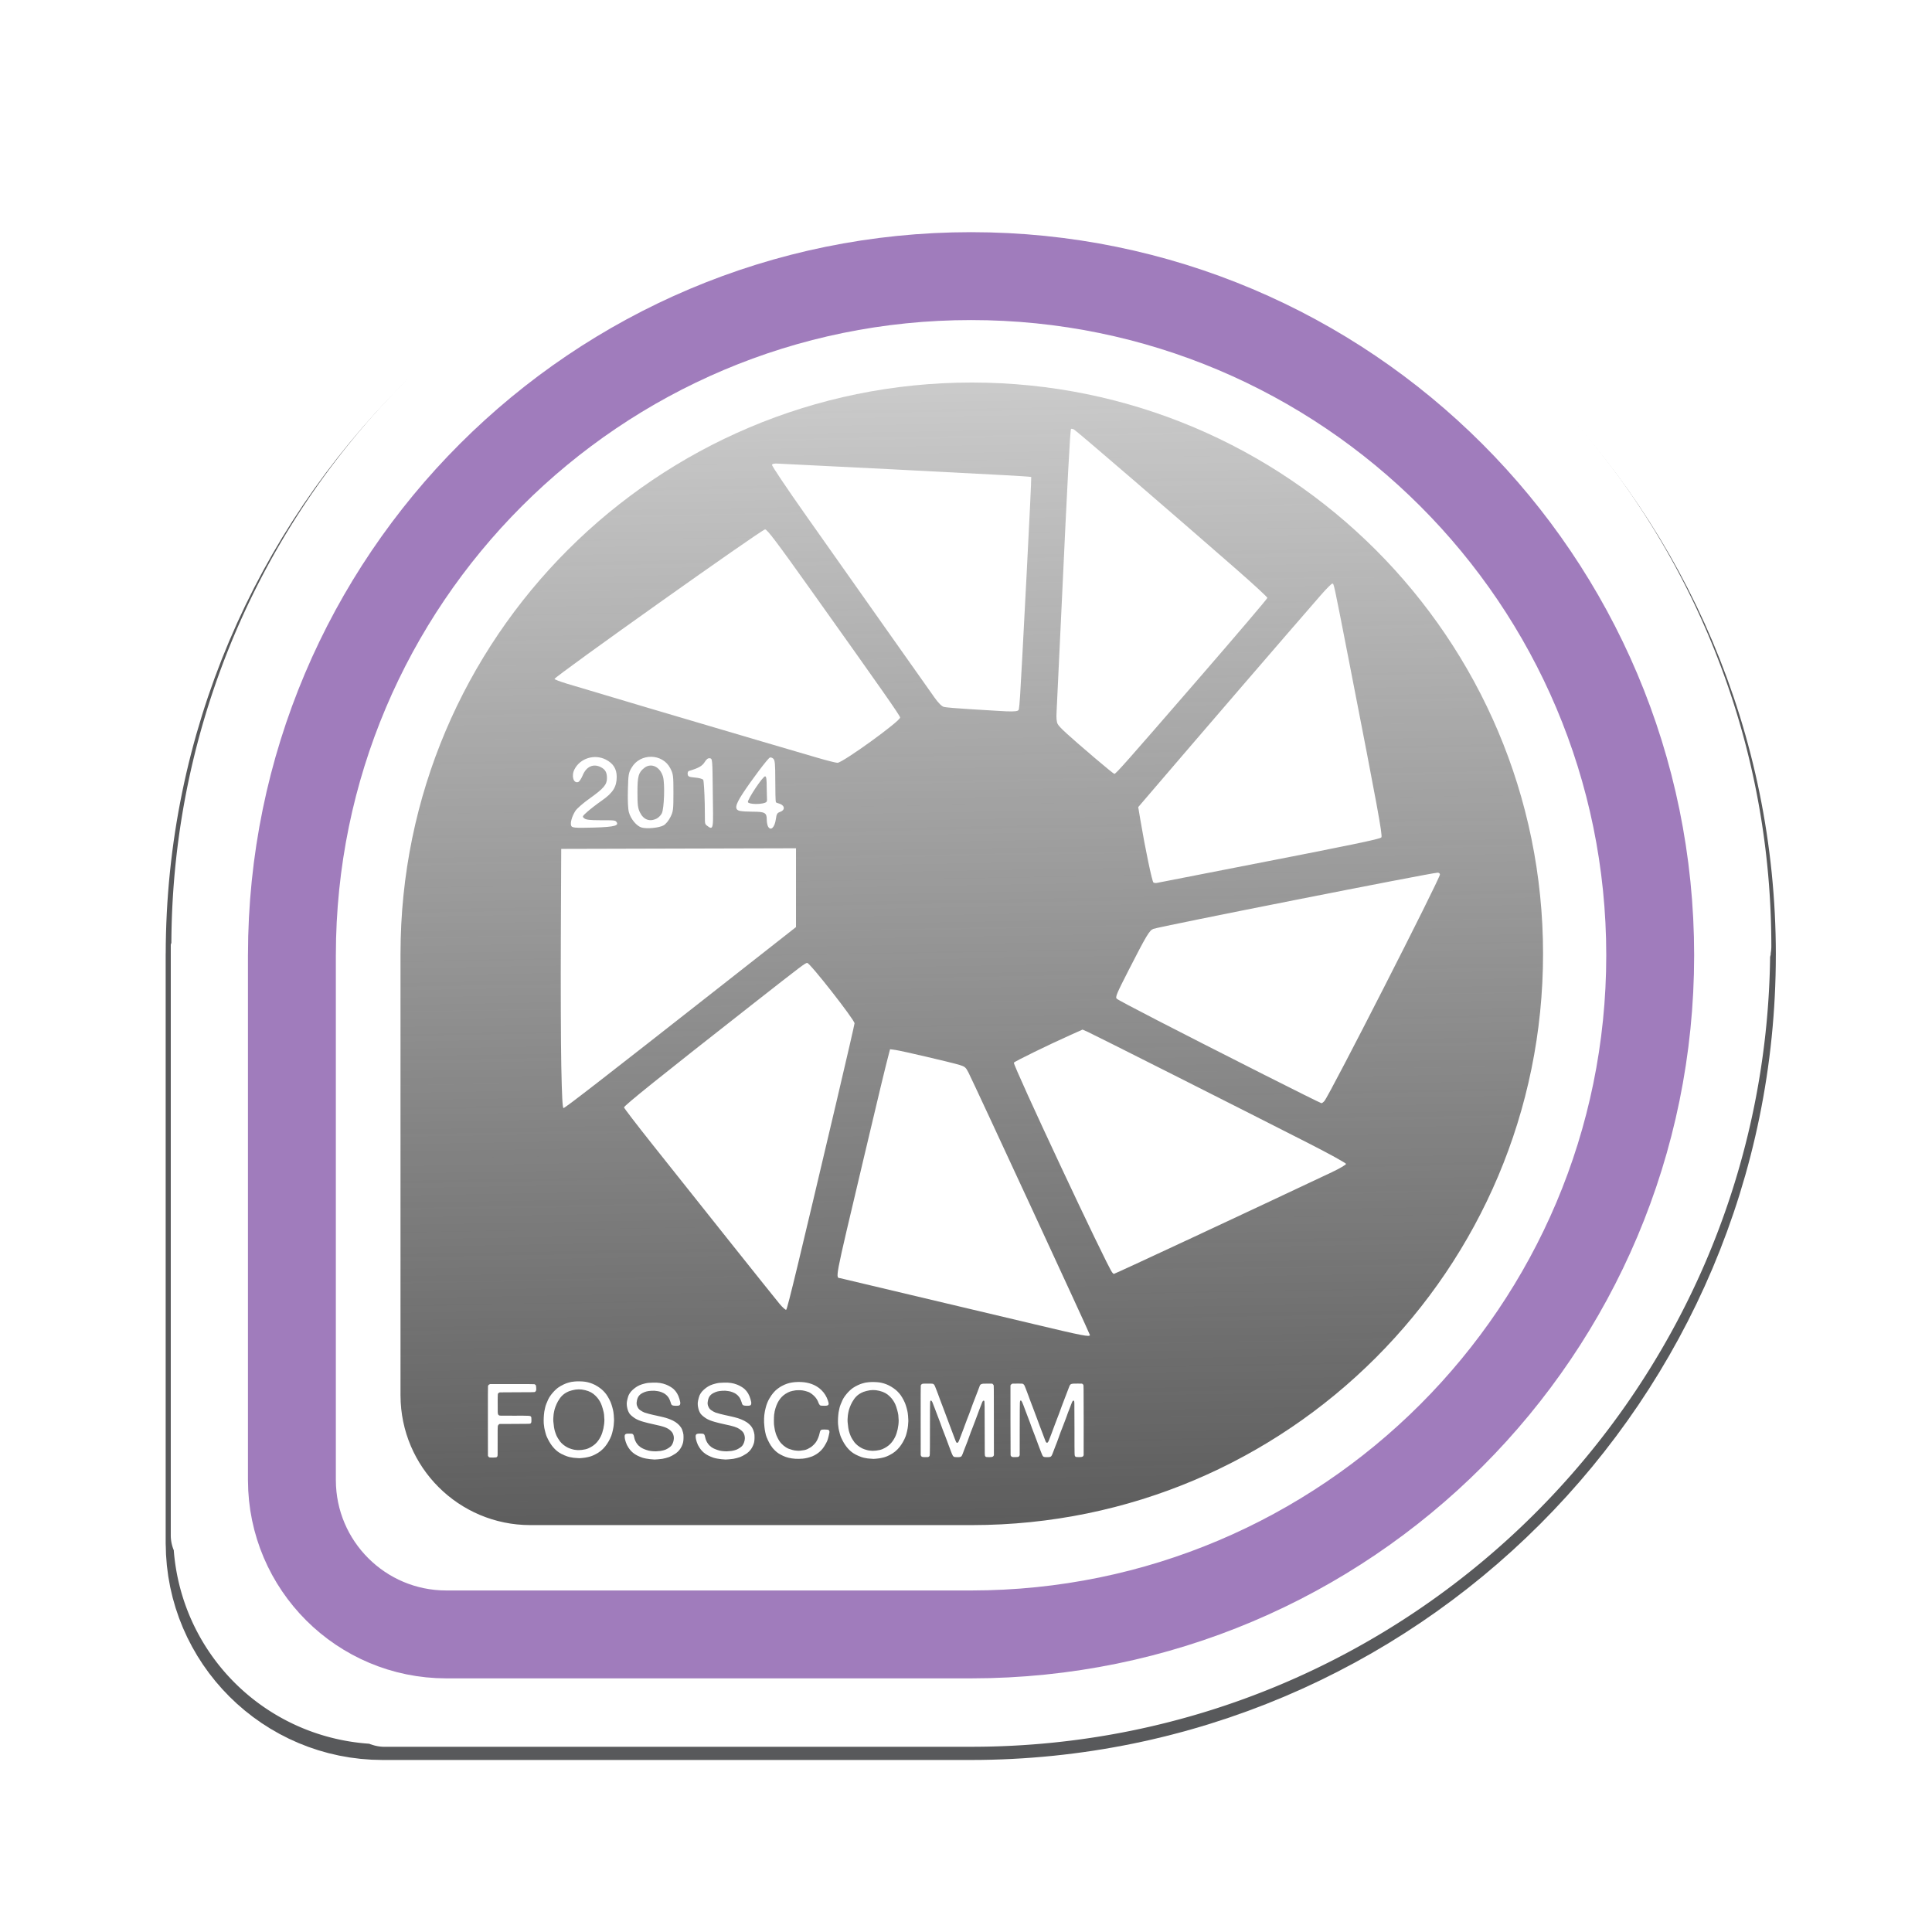 <?xml version="1.0" encoding="UTF-8" standalone="no"?>
<!-- Created with Inkscape (http://www.inkscape.org/) -->

<svg
   xmlns:dc="http://purl.org/dc/elements/1.1/"
   xmlns:cc="http://creativecommons.org/ns#"
   xmlns:rdf="http://www.w3.org/1999/02/22-rdf-syntax-ns#"
   xmlns:svg="http://www.w3.org/2000/svg"
   xmlns="http://www.w3.org/2000/svg"
   xmlns:xlink="http://www.w3.org/1999/xlink"
   xmlns:sodipodi="http://sodipodi.sourceforge.net/DTD/sodipodi-0.dtd"
   xmlns:inkscape="http://www.inkscape.org/namespaces/inkscape"
   id="svg4326"
   version="1.1"
   inkscape:version="0.48.2 r9819"
   width="256"
   height="256"
   sodipodi:docname="fosscom_2014_v2.svg"
   inkscape:export-filename="/Users/riecatnor/Desktop/BADGES/badges/you-can-pry-it-from-my-cold-undead-hands.png"
   inkscape:export-xdpi="90"
   inkscape:export-ydpi="90">
  <defs
     id="defs4330">
    <linearGradient
       inkscape:collect="always"
       id="linearGradient5768">
      <stop
         style="stop-color:#4c4c4c;stop-opacity:1;"
         offset="0"
         id="stop5770" />
      <stop
         style="stop-color:#4c4c4c;stop-opacity:0;"
         offset="1"
         id="stop5772" />
    </linearGradient>
    <linearGradient
       id="linearGradient40097">
      <stop
         style="stop-color:#c4c7cc;stop-opacity:1;"
         offset="0"
         id="stop40099" />
      <stop
         style="stop-color:#eff0f1;stop-opacity:1;"
         offset="1"
         id="stop40101" />
    </linearGradient>
    <linearGradient
       id="linearGradient39902">
      <stop
         style="stop-color:#79db32;stop-opacity:1;"
         offset="0"
         id="stop39904" />
      <stop
         style="stop-color:#000000;stop-opacity:1;"
         offset="1"
         id="stop39906" />
    </linearGradient>
    <linearGradient
       id="linearGradient37905">
      <stop
         style="stop-color:#294172;stop-opacity:1;"
         offset="0"
         id="stop37907" />
      <stop
         id="stop37913"
         offset="0.748"
         style="stop-color:#acc4e4;stop-opacity:1;" />
      <stop
         style="stop-color:#6a82ab;stop-opacity:1;"
         offset="0.904"
         id="stop37917" />
      <stop
         style="stop-color:#294172;stop-opacity:1;"
         offset="1"
         id="stop37909" />
    </linearGradient>
    <linearGradient
       id="linearGradient11208">
      <stop
         style="stop-color:#ffffff;stop-opacity:1;"
         offset="0"
         id="stop11210" />
      <stop
         style="stop-color:#8faed9;stop-opacity:1;"
         offset="1"
         id="stop11212" />
    </linearGradient>
    <linearGradient
       inkscape:collect="always"
       xlink:href="#linearGradient23243-0"
       id="linearGradient11673"
       gradientUnits="userSpaceOnUse"
       x1="452.895"
       y1="692.18"
       x2="549.715"
       y2="588.135" />
    <linearGradient
       inkscape:collect="always"
       id="linearGradient23243-0">
      <stop
         style="stop-color:#db3279;stop-opacity:1;"
         offset="0"
         id="stop23245-9" />
      <stop
         style="stop-color:#db3279;stop-opacity:0;"
         offset="1"
         id="stop23247-6" />
    </linearGradient>
    <linearGradient
       inkscape:collect="always"
       xlink:href="#linearGradient29617-7"
       id="linearGradient11675"
       gradientUnits="userSpaceOnUse"
       x1="500.418"
       y1="598.075"
       x2="531.511"
       y2="682.986" />
    <linearGradient
       inkscape:collect="always"
       id="linearGradient29617-7">
      <stop
         style="stop-color:#6e0733;stop-opacity:1;"
         offset="0"
         id="stop29619-3" />
      <stop
         style="stop-color:#6e0733;stop-opacity:0;"
         offset="1"
         id="stop29621-9" />
    </linearGradient>
    <linearGradient
       inkscape:collect="always"
       xlink:href="#linearGradient17017-5"
       id="linearGradient11677"
       gradientUnits="userSpaceOnUse"
       x1="477.179"
       y1="4054.967"
       x2="507.659"
       y2="4028.26" />
    <linearGradient
       id="linearGradient17017-5">
      <stop
         style="stop-color:#313b31;stop-opacity:1;"
         offset="0"
         id="stop17019-8" />
      <stop
         style="stop-color:#313b31;stop-opacity:0.627;"
         offset="1"
         id="stop17021-3" />
    </linearGradient>
    <linearGradient
       inkscape:collect="always"
       xlink:href="#linearGradient22742-8"
       id="linearGradient11679"
       gradientUnits="userSpaceOnUse"
       x1="297.873"
       y1="273.946"
       x2="337.019"
       y2="237.202" />
    <linearGradient
       inkscape:collect="always"
       id="linearGradient22742-8">
      <stop
         style="stop-color:#361f00;stop-opacity:1;"
         offset="0"
         id="stop22744-4" />
      <stop
         style="stop-color:#361f00;stop-opacity:0;"
         offset="1"
         id="stop22746-6" />
    </linearGradient>
    <filter
       color-interpolation-filters="sRGB"
       id="filter22728-9"
       inkscape:label="Drop shadow"
       width="1.5"
       height="1.5"
       x="-0.25"
       y="-0.25">
      <feGaussianBlur
         id="feGaussianBlur22730-3"
         in="SourceAlpha"
         stdDeviation="0.2"
         result="blur" />
      <feColorMatrix
         id="feColorMatrix22732-4"
         result="bluralpha"
         type="matrix"
         values="1 0 0 0 0 0 1 0 0 0 0 0 1 0 0 0 0 0 0.9 0 " />
      <feOffset
         id="feOffset22734-1"
         in="bluralpha"
         dx="-0.4"
         dy="0.2"
         result="offsetBlur" />
      <feMerge
         id="feMerge22736-7">
        <feMergeNode
           id="feMergeNode22738-0"
           in="offsetBlur" />
        <feMergeNode
           id="feMergeNode22740-2"
           in="SourceGraphic" />
      </feMerge>
    </filter>
    <linearGradient
       inkscape:collect="always"
       xlink:href="#linearGradient6887"
       id="linearGradient6893"
       x1="152.479"
       y1="86.949"
       x2="146.28"
       y2="95.386"
       gradientUnits="userSpaceOnUse"
       gradientTransform="matrix(0.833,0,0,0.833,24.801,16.151)" />
    <linearGradient
       inkscape:collect="always"
       id="linearGradient6887">
      <stop
         style="stop-color:#294172;stop-opacity:1;"
         offset="0"
         id="stop6889" />
      <stop
         style="stop-color:#294172;stop-opacity:0;"
         offset="1"
         id="stop6891" />
    </linearGradient>
    <linearGradient
       gradientTransform="translate(-0.384,1.534)"
       inkscape:collect="always"
       xlink:href="#linearGradient5318"
       id="linearGradient6072"
       x1="192.242"
       y1="149.56"
       x2="193.395"
       y2="200.543"
       gradientUnits="userSpaceOnUse" />
    <linearGradient
       id="linearGradient5318">
      <stop
         style="stop-color:#ffffff;stop-opacity:1;"
         offset="0"
         id="stop5320" />
      <stop
         style="stop-color:#000000;stop-opacity:1;"
         offset="1"
         id="stop5322" />
    </linearGradient>
    <linearGradient
       gradientTransform="translate(-0.384,1.534)"
       inkscape:collect="always"
       xlink:href="#linearGradient5318"
       id="linearGradient5332"
       x1="170.924"
       y1="157.837"
       x2="171.421"
       y2="129.093"
       gradientUnits="userSpaceOnUse" />
    <linearGradient
       id="linearGradient7719">
      <stop
         style="stop-color:#ffffff;stop-opacity:1;"
         offset="0"
         id="stop7721" />
      <stop
         style="stop-color:#000000;stop-opacity:1;"
         offset="1"
         id="stop7723" />
    </linearGradient>
    <linearGradient
       gradientTransform="translate(-0.384,1.534)"
       inkscape:collect="always"
       xlink:href="#linearGradient5318"
       id="linearGradient6104"
       x1="72.743"
       y1="192.521"
       x2="101.915"
       y2="216.928"
       gradientUnits="userSpaceOnUse" />
    <linearGradient
       id="linearGradient7726">
      <stop
         style="stop-color:#ffffff;stop-opacity:1;"
         offset="0"
         id="stop7728" />
      <stop
         style="stop-color:#000000;stop-opacity:1;"
         offset="1"
         id="stop7730" />
    </linearGradient>
    <linearGradient
       gradientTransform="translate(-0.384,1.534)"
       inkscape:collect="always"
       xlink:href="#linearGradient5318"
       id="linearGradient6096"
       x1="98.179"
       y1="193.998"
       x2="130.608"
       y2="222.777"
       gradientUnits="userSpaceOnUse" />
    <linearGradient
       id="linearGradient7733">
      <stop
         style="stop-color:#ffffff;stop-opacity:1;"
         offset="0"
         id="stop7735" />
      <stop
         style="stop-color:#000000;stop-opacity:1;"
         offset="1"
         id="stop7737" />
    </linearGradient>
    <linearGradient
       gradientTransform="translate(-0.384,1.534)"
       inkscape:collect="always"
       xlink:href="#linearGradient5318"
       id="linearGradient6112"
       x1="69.313"
       y1="160.86"
       x2="75.713"
       y2="206.146"
       gradientUnits="userSpaceOnUse" />
    <linearGradient
       id="linearGradient7740">
      <stop
         style="stop-color:#ffffff;stop-opacity:1;"
         offset="0"
         id="stop7742" />
      <stop
         style="stop-color:#000000;stop-opacity:1;"
         offset="1"
         id="stop7744" />
    </linearGradient>
    <linearGradient
       gradientTransform="translate(-0.384,1.534)"
       inkscape:collect="always"
       xlink:href="#linearGradient5318"
       id="linearGradient6056"
       x1="91.992"
       y1="154.286"
       x2="92.195"
       y2="131.7"
       gradientUnits="userSpaceOnUse" />
    <linearGradient
       id="linearGradient7747">
      <stop
         style="stop-color:#ffffff;stop-opacity:1;"
         offset="0"
         id="stop7749" />
      <stop
         style="stop-color:#000000;stop-opacity:1;"
         offset="1"
         id="stop7751" />
    </linearGradient>
    <linearGradient
       inkscape:collect="always"
       xlink:href="#linearGradient5318"
       id="linearGradient6064"
       x1="592.834"
       y1="237.414"
       x2="658.747"
       y2="258.248"
       gradientUnits="userSpaceOnUse" />
    <linearGradient
       id="linearGradient7754">
      <stop
         style="stop-color:#ffffff;stop-opacity:1;"
         offset="0"
         id="stop7756" />
      <stop
         style="stop-color:#000000;stop-opacity:1;"
         offset="1"
         id="stop7758" />
    </linearGradient>
    <linearGradient
       inkscape:collect="always"
       xlink:href="#linearGradient5318"
       id="linearGradient5324"
       x1="291.73"
       y1="354.826"
       x2="293.574"
       y2="443.88"
       gradientUnits="userSpaceOnUse" />
    <linearGradient
       id="linearGradient7761">
      <stop
         style="stop-color:#ffffff;stop-opacity:1;"
         offset="0"
         id="stop7763" />
      <stop
         style="stop-color:#000000;stop-opacity:1;"
         offset="1"
         id="stop7765" />
    </linearGradient>
    <radialGradient
       inkscape:collect="always"
       xlink:href="#linearGradient4947-5-0-7-3-9"
       id="radialGradient18291-2-4-0-3"
       gradientUnits="userSpaceOnUse"
       gradientTransform="matrix(-0.732,2.129,-1.4,-0.481,676.25,-226.374)"
       cx="237.448"
       cy="189.282"
       fx="237.448"
       fy="189.282"
       r="13.885" />
    <linearGradient
       id="linearGradient4947-5-0-7-3-9">
      <stop
         id="stop4949-2-7-0-6-9"
         offset="0"
         style="stop-color:#fbf8fc;stop-opacity:1;" />
      <stop
         style="stop-color:#c37fff;stop-opacity:0.498;"
         offset="0.483"
         id="stop4953-5-5-1-1-7" />
      <stop
         id="stop4951-8-6-5-9-0"
         offset="1"
         style="stop-color:#492063;stop-opacity:1;" />
    </linearGradient>
    <linearGradient
       gradientTransform="matrix(1.462,0,0,1.462,-338.621,-317.567)"
       inkscape:collect="always"
       xlink:href="#linearGradient32286"
       id="linearGradient32314"
       x1="320.474"
       y1="289.183"
       x2="319.351"
       y2="312.033"
       gradientUnits="userSpaceOnUse" />
    <linearGradient
       inkscape:collect="always"
       id="linearGradient32286">
      <stop
         style="stop-color:#1d2c4a;stop-opacity:1;"
         offset="0"
         id="stop32288" />
      <stop
         style="stop-color:#1d2c4a;stop-opacity:0;"
         offset="1"
         id="stop32290" />
    </linearGradient>
    <linearGradient
       gradientTransform="translate(-0.384,1.534)"
       inkscape:collect="always"
       xlink:href="#linearGradient6879"
       id="linearGradient6885"
       x1="127.133"
       y1="97.141"
       x2="114.341"
       y2="107.496"
       gradientUnits="userSpaceOnUse" />
    <linearGradient
       inkscape:collect="always"
       id="linearGradient6879">
      <stop
         style="stop-color:#294172;stop-opacity:1;"
         offset="0"
         id="stop6881" />
      <stop
         style="stop-color:#294172;stop-opacity:0;"
         offset="1"
         id="stop6883" />
    </linearGradient>
    <linearGradient
       gradientTransform="matrix(1.462,0,0,1.462,-371.078,-618.37)"
       inkscape:collect="always"
       xlink:href="#linearGradient15830-5-0"
       id="linearGradient32304"
       x1="340.708"
       y1="466.186"
       x2="338.977"
       y2="507.319"
       gradientUnits="userSpaceOnUse" />
    <linearGradient
       id="linearGradient15830-5-0">
      <stop
         style="stop-color:#ffffff;stop-opacity:1;"
         offset="0"
         id="stop15832-7-1" />
      <stop
         style="stop-color:#ffffcf;stop-opacity:0;"
         offset="1"
         id="stop15834-1-1" />
    </linearGradient>
    <linearGradient
       inkscape:collect="always"
       xlink:href="#linearGradient5318"
       id="linearGradient8585"
       gradientUnits="userSpaceOnUse"
       x1="592.834"
       y1="237.414"
       x2="658.747"
       y2="258.248" />
    <linearGradient
       inkscape:collect="always"
       xlink:href="#linearGradient5318"
       id="linearGradient8587"
       gradientUnits="userSpaceOnUse"
       gradientTransform="translate(-231.26,17.258)"
       x1="91.992"
       y1="154.286"
       x2="92.195"
       y2="131.7" />
    <linearGradient
       inkscape:collect="always"
       xlink:href="#linearGradient5318"
       id="linearGradient8589"
       gradientUnits="userSpaceOnUse"
       gradientTransform="translate(-231.26,17.258)"
       x1="69.313"
       y1="160.86"
       x2="75.713"
       y2="206.146" />
    <linearGradient
       inkscape:collect="always"
       xlink:href="#linearGradient5318"
       id="linearGradient8591"
       gradientUnits="userSpaceOnUse"
       gradientTransform="translate(-231.26,17.258)"
       x1="98.179"
       y1="193.998"
       x2="130.608"
       y2="222.777" />
    <linearGradient
       inkscape:collect="always"
       xlink:href="#linearGradient5318"
       id="linearGradient8593"
       gradientUnits="userSpaceOnUse"
       gradientTransform="translate(-231.26,17.258)"
       x1="72.743"
       y1="192.521"
       x2="101.915"
       y2="216.928" />
    <linearGradient
       inkscape:collect="always"
       xlink:href="#linearGradient5318"
       id="linearGradient8595"
       gradientUnits="userSpaceOnUse"
       gradientTransform="translate(-231.26,17.258)"
       x1="170.924"
       y1="157.837"
       x2="171.421"
       y2="129.093" />
    <linearGradient
       inkscape:collect="always"
       xlink:href="#linearGradient5318"
       id="linearGradient8597"
       gradientUnits="userSpaceOnUse"
       gradientTransform="translate(-231.26,17.258)"
       x1="192.242"
       y1="149.56"
       x2="193.395"
       y2="200.543" />
    <radialGradient
       inkscape:collect="always"
       xlink:href="#linearGradient4123-8-9"
       id="radialGradient16298"
       gradientUnits="userSpaceOnUse"
       gradientTransform="matrix(0.92,1.004,-1.141,1.045,2112.187,-1131.758)"
       cx="1046.872"
       cy="1777.577"
       fx="1046.872"
       fy="1777.577"
       r="32.5" />
    <linearGradient
       id="linearGradient4123-8-9">
      <stop
         style="stop-color:#ffffff;stop-opacity:1;"
         offset="0"
         id="stop4125-6-9" />
      <stop
         id="stop4155-5-2"
         offset="0.5"
         style="stop-color:#ffffff;stop-opacity:0.492;" />
      <stop
         style="stop-color:#ffffff;stop-opacity:0"
         offset="1"
         id="stop4127-3-7" />
    </linearGradient>
    <clipPath
       clipPathUnits="userSpaceOnUse"
       id="clipPath16933">
      <path
         style="fill:none;stroke:none;display:inline"
         id="path16935"
         d="m 1089.341,1795.141 c 0,-16.757 -13.584,-30.342 -30.34,-30.342 -16.749,0 -30.327,13.573 -30.339,30.32 l -9e-4,-9e-4 0,23.48 9e-4,10e-4 c 0.01,3.802 3.093,6.881 6.897,6.881 0.01,0 0.021,-9e-4 0.033,-9e-4 l 0,9e-4 23.419,0 0,0 c 16.752,-0.01 30.329,-13.586 30.329,-30.339 z"
         inkscape:connector-curvature="0"
         clip-path="none" />
    </clipPath>
    <linearGradient
       id="linearGradient9915">
      <stop
         style="stop-color:#ffffff;stop-opacity:1;"
         offset="0"
         id="stop9917" />
      <stop
         id="stop9919"
         offset="0.5"
         style="stop-color:#ffffff;stop-opacity:0.492;" />
      <stop
         style="stop-color:#ffffff;stop-opacity:0"
         offset="1"
         id="stop9921" />
    </linearGradient>
    <linearGradient
       id="linearGradient9924">
      <stop
         style="stop-color:#ffffff;stop-opacity:1;"
         offset="0"
         id="stop9926" />
      <stop
         id="stop9928"
         offset="0.5"
         style="stop-color:#ffffff;stop-opacity:0.492;" />
      <stop
         style="stop-color:#ffffff;stop-opacity:0"
         offset="1"
         id="stop9930" />
    </linearGradient>
    <linearGradient
       id="linearGradient9933">
      <stop
         style="stop-color:#ffffff;stop-opacity:1;"
         offset="0"
         id="stop9935" />
      <stop
         id="stop9937"
         offset="0.5"
         style="stop-color:#ffffff;stop-opacity:0.492;" />
      <stop
         style="stop-color:#ffffff;stop-opacity:0"
         offset="1"
         id="stop9939" />
    </linearGradient>
    <linearGradient
       id="linearGradient9942">
      <stop
         style="stop-color:#ffffff;stop-opacity:1;"
         offset="0"
         id="stop9944" />
      <stop
         id="stop9946"
         offset="0.5"
         style="stop-color:#ffffff;stop-opacity:0.492;" />
      <stop
         style="stop-color:#ffffff;stop-opacity:0"
         offset="1"
         id="stop9948" />
    </linearGradient>
    <linearGradient
       id="linearGradient9951">
      <stop
         style="stop-color:#ffffff;stop-opacity:1;"
         offset="0"
         id="stop9953" />
      <stop
         id="stop9955"
         offset="0.5"
         style="stop-color:#ffffff;stop-opacity:0.492;" />
      <stop
         style="stop-color:#ffffff;stop-opacity:0"
         offset="1"
         id="stop9957" />
    </linearGradient>
    <linearGradient
       id="linearGradient9960">
      <stop
         style="stop-color:#ffffff;stop-opacity:1;"
         offset="0"
         id="stop9962" />
      <stop
         id="stop9964"
         offset="0.5"
         style="stop-color:#ffffff;stop-opacity:0.492;" />
      <stop
         style="stop-color:#ffffff;stop-opacity:0"
         offset="1"
         id="stop9966" />
    </linearGradient>
    <linearGradient
       id="linearGradient9969">
      <stop
         style="stop-color:#ffffff;stop-opacity:1;"
         offset="0"
         id="stop9971" />
      <stop
         id="stop9973"
         offset="0.5"
         style="stop-color:#ffffff;stop-opacity:0.492;" />
      <stop
         style="stop-color:#ffffff;stop-opacity:0"
         offset="1"
         id="stop9975" />
    </linearGradient>
    <linearGradient
       id="linearGradient9978">
      <stop
         style="stop-color:#ffffff;stop-opacity:1;"
         offset="0"
         id="stop9980" />
      <stop
         id="stop9982"
         offset="0.5"
         style="stop-color:#ffffff;stop-opacity:0.492;" />
      <stop
         style="stop-color:#ffffff;stop-opacity:0"
         offset="1"
         id="stop9984" />
    </linearGradient>
    <linearGradient
       id="linearGradient9987">
      <stop
         style="stop-color:#ffffff;stop-opacity:1;"
         offset="0"
         id="stop9989" />
      <stop
         id="stop9991"
         offset="0.5"
         style="stop-color:#ffffff;stop-opacity:0.492;" />
      <stop
         style="stop-color:#ffffff;stop-opacity:0"
         offset="1"
         id="stop9993" />
    </linearGradient>
    <linearGradient
       id="linearGradient9996">
      <stop
         style="stop-color:#ffffff;stop-opacity:1;"
         offset="0"
         id="stop9998" />
      <stop
         id="stop10000"
         offset="0.5"
         style="stop-color:#ffffff;stop-opacity:0.492;" />
      <stop
         style="stop-color:#ffffff;stop-opacity:0"
         offset="1"
         id="stop10002" />
    </linearGradient>
    <linearGradient
       id="linearGradient10005">
      <stop
         style="stop-color:#ffffff;stop-opacity:1;"
         offset="0"
         id="stop10007" />
      <stop
         id="stop10009"
         offset="0.5"
         style="stop-color:#ffffff;stop-opacity:0.492;" />
      <stop
         style="stop-color:#ffffff;stop-opacity:0"
         offset="1"
         id="stop10011" />
    </linearGradient>
    <radialGradient
       inkscape:collect="always"
       xlink:href="#linearGradient4123-8-9"
       id="radialGradient16296"
       gradientUnits="userSpaceOnUse"
       gradientTransform="matrix(0.92,1.004,-1.141,1.045,2112.187,-1131.758)"
       cx="1046.872"
       cy="1777.577"
       fx="1046.872"
       fy="1777.577"
       r="32.5" />
    <linearGradient
       id="linearGradient10014">
      <stop
         style="stop-color:#ffffff;stop-opacity:1;"
         offset="0"
         id="stop10016" />
      <stop
         id="stop10018"
         offset="0.5"
         style="stop-color:#ffffff;stop-opacity:0.492;" />
      <stop
         style="stop-color:#ffffff;stop-opacity:0"
         offset="1"
         id="stop10020" />
    </linearGradient>
    <radialGradient
       inkscape:collect="always"
       xlink:href="#linearGradient4123-8-9"
       id="radialGradient10397"
       gradientUnits="userSpaceOnUse"
       gradientTransform="matrix(0.92,1.004,-1.141,1.045,2112.187,-1131.758)"
       cx="1046.872"
       cy="1777.577"
       fx="1046.872"
       fy="1777.577"
       r="32.5" />
    <radialGradient
       inkscape:collect="always"
       xlink:href="#linearGradient4123-8-9"
       id="radialGradient10438"
       gradientUnits="userSpaceOnUse"
       gradientTransform="matrix(0.92,1.004,-1.141,1.045,2112.187,-1131.758)"
       cx="1046.872"
       cy="1777.577"
       fx="1046.872"
       fy="1777.577"
       r="32.5" />
    <radialGradient
       inkscape:collect="always"
       xlink:href="#linearGradient4123-8-9"
       id="radialGradient11300"
       gradientUnits="userSpaceOnUse"
       gradientTransform="matrix(0.92,1.004,-1.141,1.045,2112.187,-1131.758)"
       cx="1046.872"
       cy="1777.577"
       fx="1046.872"
       fy="1777.577"
       r="32.5" />
    <radialGradient
       inkscape:collect="always"
       xlink:href="#linearGradient4123-8-9"
       id="radialGradient11501"
       gradientUnits="userSpaceOnUse"
       gradientTransform="matrix(0.92,1.004,-1.141,1.045,2112.187,-1131.758)"
       cx="1046.872"
       cy="1777.577"
       fx="1046.872"
       fy="1777.577"
       r="32.5" />
    <radialGradient
       inkscape:collect="always"
       xlink:href="#linearGradient11208-1"
       id="radialGradient11360-1"
       gradientUnits="userSpaceOnUse"
       gradientTransform="matrix(-0.278,-0.029,-0.027,0.259,479.145,134.367)"
       cx="290.833"
       cy="312.503"
       fx="290.833"
       fy="312.503"
       r="48.436" />
    <linearGradient
       id="linearGradient11208-1">
      <stop
         style="stop-color:#ffffff;stop-opacity:1;"
         offset="0"
         id="stop11210-4" />
      <stop
         style="stop-color:#8faed9;stop-opacity:1;"
         offset="1"
         id="stop11212-3" />
    </linearGradient>
    <clipPath
       clipPathUnits="userSpaceOnUse"
       id="clipPath11543">
      <path
         sodipodi:nodetypes="ccccc"
         inkscape:connector-curvature="0"
         id="path11545"
         d="m 284.813,107.371 c 0,0 19.914,31.288 40.129,40.795 22.189,-6.961 66.219,-20.334 66.219,-20.334 0,0 -20.107,-16.058 -27.941,-49.511 -42.404,7.284 -78.407,29.05 -78.407,29.05 z"
         style="fill:none;stroke:#878787;stroke-width:3.735;stroke-linecap:butt;stroke-linejoin:miter;stroke-miterlimit:4;stroke-opacity:1;stroke-dasharray:none" />
    </clipPath>
    <linearGradient
       id="linearGradient4219">
      <stop
         id="stop4221"
         offset="0"
         style="stop-color:#cccccc;stop-opacity:1;" />
      <stop
         id="stop4223"
         offset="1"
         style="stop-color:#9a9a9a;stop-opacity:1;" />
    </linearGradient>
    <filter
       id="filter37857"
       inkscape:label="Drop shadow"
       width="1.5"
       height="1.5"
       x="-.25"
       y="-.25">
      <feGaussianBlur
         id="feGaussianBlur37859"
         in="SourceAlpha"
         stdDeviation="1.085"
         result="blur" />
      <feColorMatrix
         id="feColorMatrix37861"
         result="bluralpha"
         type="matrix"
         values="-1 0 0 0 1 0 -1 0 0 1 0 0 -1 0 1 0 0 0 1 0 " />
      <feOffset
         id="feOffset37863"
         in="bluralpha"
         dx="-2.77556e-17"
         dy="0"
         result="offsetBlur" />
      <feMerge
         id="feMerge37865"
         result="fbSourceGraphic">
        <feMergeNode
           id="feMergeNode37867"
           in="offsetBlur" />
        <feMergeNode
           id="feMergeNode37869"
           in="SourceGraphic" />
      </feMerge>
      <feColorMatrix
         result="fbSourceGraphicAlpha"
         in="fbSourceGraphic"
         values="0 0 0 -1 0 0 0 0 -1 0 0 0 0 -1 0 0 0 0 1 0"
         id="feColorMatrix37871" />
      <feGaussianBlur
         id="feGaussianBlur37873"
         in="fbSourceGraphicAlpha"
         stdDeviation="2"
         result="blur" />
      <feColorMatrix
         id="feColorMatrix37875"
         result="bluralpha"
         type="matrix"
         values="-1 0 0 0 1 0 -1 0 0 1 0 0 -1 0 1 0 0 0 1 0 " />
      <feOffset
         id="feOffset37877"
         in="bluralpha"
         dx="-2.77556e-17"
         dy="0"
         result="offsetBlur" />
      <feMerge
         id="feMerge37879">
        <feMergeNode
           id="feMergeNode37881"
           in="offsetBlur" />
        <feMergeNode
           id="feMergeNode37883"
           in="fbSourceGraphic" />
      </feMerge>
    </filter>
    <filter
       id="filter38210"
       inkscape:label="Drop shadow"
       width="1.5"
       height="1.5"
       x="-.25"
       y="-.25">
      <feGaussianBlur
         id="feGaussianBlur38212"
         in="SourceAlpha"
         stdDeviation="1"
         result="blur" />
      <feColorMatrix
         id="feColorMatrix38214"
         result="bluralpha"
         type="matrix"
         values="1 0 0 0 0 0 1 0 0 0 0 0 1 0 0 0 0 0 1 0 " />
      <feOffset
         id="feOffset38216"
         in="bluralpha"
         dx="0"
         dy="0.7"
         result="offsetBlur" />
      <feMerge
         id="feMerge38218">
        <feMergeNode
           id="feMergeNode38220"
           in="offsetBlur" />
        <feMergeNode
           id="feMergeNode38222"
           in="SourceGraphic" />
      </feMerge>
    </filter>
    <filter
       id="filter38233"
       inkscape:label="Drop shadow"
       width="1.5"
       height="1.5"
       x="-.25"
       y="-.25">
      <feGaussianBlur
         id="feGaussianBlur38235"
         in="SourceAlpha"
         stdDeviation="1"
         result="blur" />
      <feColorMatrix
         id="feColorMatrix38237"
         result="bluralpha"
         type="matrix"
         values="1 0 0 0 0 0 1 0 0 0 0 0 1 0 0 0 0 0 1 0 " />
      <feOffset
         id="feOffset38239"
         in="bluralpha"
         dx="0"
         dy="0.7"
         result="offsetBlur" />
      <feMerge
         id="feMerge38241">
        <feMergeNode
           id="feMergeNode38243"
           in="offsetBlur" />
        <feMergeNode
           id="feMergeNode38245"
           in="SourceGraphic" />
      </feMerge>
    </filter>
    <pattern
       patternTransform="matrix(1.025,0,0,1.025,-567.889,480.337)"
       id="pattern10196"
       xlink:href="#pattern6268"
       inkscape:collect="always" />
    <pattern
       inkscape:collect="always"
       xlink:href="#pattern6259"
       id="pattern6268"
       patternTransform="translate(-722,2884)" />
    <pattern
       inkscape:collect="always"
       xlink:href="#pattern6356"
       id="pattern6259"
       patternTransform="translate(-722,2924)" />
    <pattern
       inkscape:collect="always"
       xlink:href="#pattern6352"
       id="pattern6356"
       patternTransform="translate(-722,2884)" />
    <pattern
       inkscape:collect="always"
       xlink:href="#pattern6176"
       id="pattern6352"
       patternTransform="translate(-902,2884)" />
    <pattern
       inkscape:collect="always"
       xlink:href="#pattern4998"
       id="pattern6176"
       patternTransform="translate(-902,2844)" />
    <pattern
       inkscape:collect="always"
       xlink:href="#pattern8888"
       id="pattern4998"
       patternTransform="translate(-902,244)" />
    <pattern
       inkscape:collect="always"
       xlink:href="#pattern8884"
       id="pattern8888"
       patternTransform="translate(-902,244)" />
    <pattern
       inkscape:collect="always"
       xlink:href="#pattern8791"
       id="pattern8884"
       patternTransform="translate(-904,0)" />
    <pattern
       inkscape:collect="always"
       xlink:href="#pattern8787"
       id="pattern8791"
       patternTransform="translate(-724,0)" />
    <pattern
       inkscape:collect="always"
       xlink:href="#pattern8783"
       id="pattern8787"
       patternTransform="translate(-536,0)" />
    <pattern
       inkscape:collect="always"
       xlink:href="#pattern8775"
       id="pattern8783"
       patternTransform="translate(-360,0)" />
    <pattern
       inkscape:collect="always"
       xlink:href="#Wavywhite"
       id="pattern8775"
       patternTransform="translate(-180,0)" />
    <pattern
       inkscape:stockid="Wavy white"
       id="Wavywhite"
       height="5.181"
       width="30.066"
       patternUnits="userSpaceOnUse"
       inkscape:collect="always">
      <path
         id="path8532"
         d="M 7.597,0.061 C 5.079,-0.187 2.656,0.302 -0.01,1.788 L -0.01,3.061 C 2.773,1.431 5.173,1.052 7.472,1.280 C 9.770,1.508 11.969,2.361 14.253,3.218 C 18.820,4.931 23.804,6.676 30.066,3.061 L 30.062,1.788 C 23.622,5.497 19.246,3.770 14.691,2.061 C 12.413,1.207 10.115,0.311 7.597,0.061 z "
         style="fill:white;stroke:none;" />
    </pattern>
    <pattern
       patternTransform="matrix(1.023,0,0,1.023,-566.024,480.697)"
       id="pattern10196-3"
       xlink:href="#pattern6268-2"
       inkscape:collect="always" />
    <pattern
       inkscape:collect="always"
       xlink:href="#pattern6259-8"
       id="pattern6268-2"
       patternTransform="translate(-722,2884)" />
    <pattern
       inkscape:collect="always"
       xlink:href="#pattern6356-5"
       id="pattern6259-8"
       patternTransform="translate(-722,2924)" />
    <pattern
       inkscape:collect="always"
       xlink:href="#pattern6352-8"
       id="pattern6356-5"
       patternTransform="translate(-722,2884)" />
    <pattern
       inkscape:collect="always"
       xlink:href="#pattern6176-9"
       id="pattern6352-8"
       patternTransform="translate(-902,2884)" />
    <pattern
       inkscape:collect="always"
       xlink:href="#pattern4998-3"
       id="pattern6176-9"
       patternTransform="translate(-902,2844)" />
    <pattern
       inkscape:collect="always"
       xlink:href="#pattern8888-6"
       id="pattern4998-3"
       patternTransform="translate(-902,244)" />
    <pattern
       inkscape:collect="always"
       xlink:href="#pattern8884-8"
       id="pattern8888-6"
       patternTransform="translate(-902,244)" />
    <pattern
       inkscape:collect="always"
       xlink:href="#pattern8791-4"
       id="pattern8884-8"
       patternTransform="translate(-904,0)" />
    <pattern
       inkscape:collect="always"
       xlink:href="#pattern8787-0"
       id="pattern8791-4"
       patternTransform="translate(-724,0)" />
    <pattern
       inkscape:collect="always"
       xlink:href="#pattern8783-7"
       id="pattern8787-0"
       patternTransform="translate(-536,0)" />
    <pattern
       inkscape:collect="always"
       xlink:href="#pattern8775-5"
       id="pattern8783-7"
       patternTransform="translate(-360,0)" />
    <pattern
       inkscape:collect="always"
       xlink:href="#Wavywhite-5"
       id="pattern8775-5"
       patternTransform="translate(-180,0)" />
    <pattern
       inkscape:stockid="Wavy white"
       id="Wavywhite-5"
       height="5.181"
       width="30.066"
       patternUnits="userSpaceOnUse"
       inkscape:collect="always">
      <path
         id="path8532-3"
         d="M 7.597,0.061 C 5.079,-0.187 2.656,0.302 -0.01,1.788 L -0.01,3.061 C 2.773,1.431 5.173,1.052 7.472,1.280 C 9.770,1.508 11.969,2.361 14.253,3.218 C 18.820,4.931 23.804,6.676 30.066,3.061 L 30.062,1.788 C 23.622,5.497 19.246,3.770 14.691,2.061 C 12.413,1.207 10.115,0.311 7.597,0.061 z "
         style="fill:white;stroke:none;" />
    </pattern>
    <filter
       id="filter6605"
       inkscape:label="Drop shadow"
       inkscape:menu="Blurs"
       inkscape:menu-tooltip="Blur the contents of objects, preserving the outline"
       color-interpolation-filters="sRGB"
       width="1.5"
       height="1.5"
       x="-0.25"
       y="-0.25">
      <feColorMatrix
         id="feColorMatrix6607"
         values="1 0 0 0 0 0 1 0 0 0 0 0 1 0 0 0 0 0 1 0 "
         result="result7" />
      <feGaussianBlur
         id="feGaussianBlur6609"
         result="result6"
         stdDeviation="5" />
      <feComposite
         id="feComposite6611"
         in2="result7"
         operator="atop"
         in="result6"
         result="result91" />
      <feComposite
         id="feComposite6613"
         in2="result91"
         operator="in"
         result="fbSourceGraphic" />
      <feColorMatrix
         result="fbSourceGraphicAlpha"
         in="fbSourceGraphic"
         values="0 0 0 -1 0 0 0 0 -1 0 0 0 0 -1 0 0 0 0 1 0"
         id="feColorMatrix6659" />
      <feColorMatrix
         id="feColorMatrix6661"
         values="1 0 0 0 0 0 1 0 0 0 0 0 1 0 0 0 0 0 1 0 "
         result="result7"
         in="fbSourceGraphic" />
      <feGaussianBlur
         id="feGaussianBlur6663"
         result="result6"
         stdDeviation="5" />
      <feComposite
         id="feComposite6665"
         in2="result7"
         operator="atop"
         in="result6"
         result="result91" />
      <feComposite
         id="feComposite6667"
         in2="result91"
         operator="in"
         result="fbSourceGraphic" />
      <feColorMatrix
         result="fbSourceGraphicAlpha"
         in="fbSourceGraphic"
         values="0 0 0 -1 0 0 0 0 -1 0 0 0 0 -1 0 0 0 0 1 0"
         id="feColorMatrix7823" />
      <feGaussianBlur
         id="feGaussianBlur7825"
         in="fbSourceGraphicAlpha"
         stdDeviation="1"
         result="blur" />
      <feColorMatrix
         id="feColorMatrix7827"
         result="bluralpha"
         type="matrix"
         values="-1 0 0 0 1 0 -1 0 0 1 0 0 -1 0 1 0 0 0 1 0 " />
      <feOffset
         id="feOffset7829"
         in="bluralpha"
         dx="1.5"
         dy="-1.5"
         result="offsetBlur" />
      <feMerge
         id="feMerge7831">
        <feMergeNode
           id="feMergeNode7833"
           in="offsetBlur" />
        <feMergeNode
           id="feMergeNode7835"
           in="fbSourceGraphic" />
      </feMerge>
    </filter>
    <filter
       id="filter6595"
       inkscape:label="Drop shadow"
       inkscape:menu="Blurs"
       inkscape:menu-tooltip="Blur the contents of objects, preserving the outline"
       color-interpolation-filters="sRGB"
       width="1.5"
       height="1.5"
       x="-0.25"
       y="-0.25">
      <feColorMatrix
         id="feColorMatrix6597"
         values="1 0 0 0 0 0 1 0 0 0 0 0 1 0 0 0 0 0 1 0 "
         result="result7" />
      <feGaussianBlur
         id="feGaussianBlur6599"
         result="result6"
         stdDeviation="5" />
      <feComposite
         id="feComposite6601"
         in2="result7"
         operator="atop"
         in="result6"
         result="result91" />
      <feComposite
         id="feComposite6603"
         in2="result91"
         operator="in"
         result="fbSourceGraphic" />
      <feColorMatrix
         result="fbSourceGraphicAlpha"
         in="fbSourceGraphic"
         values="0 0 0 -1 0 0 0 0 -1 0 0 0 0 -1 0 0 0 0 1 0"
         id="feColorMatrix6669" />
      <feColorMatrix
         id="feColorMatrix6671"
         values="1 0 0 0 0 0 1 0 0 0 0 0 1 0 0 0 0 0 1 0 "
         result="result7"
         in="fbSourceGraphic" />
      <feGaussianBlur
         id="feGaussianBlur6673"
         result="result6"
         stdDeviation="5" />
      <feComposite
         id="feComposite6675"
         in2="result7"
         operator="atop"
         in="result6"
         result="result91" />
      <feComposite
         id="feComposite6677"
         in2="result91"
         operator="in"
         result="fbSourceGraphic" />
      <feColorMatrix
         result="fbSourceGraphicAlpha"
         in="fbSourceGraphic"
         values="0 0 0 -1 0 0 0 0 -1 0 0 0 0 -1 0 0 0 0 1 0"
         id="feColorMatrix7837" />
      <feGaussianBlur
         id="feGaussianBlur7839"
         in="fbSourceGraphicAlpha"
         stdDeviation="1"
         result="blur" />
      <feColorMatrix
         id="feColorMatrix7841"
         result="bluralpha"
         type="matrix"
         values="-1 0 0 0 1 0 -1 0 0 1 0 0 -1 0 1 0 0 0 1 0 " />
      <feOffset
         id="feOffset7843"
         in="bluralpha"
         dx="1.5"
         dy="-1.5"
         result="offsetBlur" />
      <feMerge
         id="feMerge7845">
        <feMergeNode
           id="feMergeNode7847"
           in="offsetBlur" />
        <feMergeNode
           id="feMergeNode7849"
           in="fbSourceGraphic" />
      </feMerge>
    </filter>
    <filter
       id="filter6615"
       inkscape:label="Drop shadow"
       inkscape:menu="Blurs"
       inkscape:menu-tooltip="Blur the contents of objects, preserving the outline"
       color-interpolation-filters="sRGB"
       width="1.5"
       height="1.5"
       x="-0.25"
       y="-0.25">
      <feColorMatrix
         id="feColorMatrix6617"
         values="1 0 0 0 0 0 1 0 0 0 0 0 1 0 0 0 0 0 1 0 "
         result="result7" />
      <feGaussianBlur
         id="feGaussianBlur6619"
         result="result6"
         stdDeviation="5" />
      <feComposite
         id="feComposite6621"
         in2="result7"
         operator="atop"
         in="result6"
         result="result91" />
      <feComposite
         id="feComposite6623"
         in2="result91"
         operator="in"
         result="fbSourceGraphic" />
      <feColorMatrix
         result="fbSourceGraphicAlpha"
         in="fbSourceGraphic"
         values="0 0 0 -1 0 0 0 0 -1 0 0 0 0 -1 0 0 0 0 1 0"
         id="feColorMatrix6679" />
      <feColorMatrix
         id="feColorMatrix6681"
         values="1 0 0 0 0 0 1 0 0 0 0 0 1 0 0 0 0 0 1 0 "
         result="result7"
         in="fbSourceGraphic" />
      <feGaussianBlur
         id="feGaussianBlur6683"
         result="result6"
         stdDeviation="5" />
      <feComposite
         id="feComposite6685"
         in2="result7"
         operator="atop"
         in="result6"
         result="result91" />
      <feComposite
         id="feComposite6687"
         in2="result91"
         operator="in"
         result="fbSourceGraphic" />
      <feColorMatrix
         result="fbSourceGraphicAlpha"
         in="fbSourceGraphic"
         values="0 0 0 -1 0 0 0 0 -1 0 0 0 0 -1 0 0 0 0 1 0"
         id="feColorMatrix7851" />
      <feGaussianBlur
         id="feGaussianBlur7853"
         in="fbSourceGraphicAlpha"
         stdDeviation="1"
         result="blur" />
      <feColorMatrix
         id="feColorMatrix7855"
         result="bluralpha"
         type="matrix"
         values="-1 0 0 0 1 0 -1 0 0 1 0 0 -1 0 1 0 0 0 1 0 " />
      <feOffset
         id="feOffset7857"
         in="bluralpha"
         dx="1.5"
         dy="-1.5"
         result="offsetBlur" />
      <feMerge
         id="feMerge7859">
        <feMergeNode
           id="feMergeNode7861"
           in="offsetBlur" />
        <feMergeNode
           id="feMergeNode7863"
           in="fbSourceGraphic" />
      </feMerge>
    </filter>
    <linearGradient
       id="linearGradient4976">
      <stop
         style="stop-color:#79db32;stop-opacity:1;"
         offset="0"
         id="stop4978" />
      <stop
         style="stop-color:#ffffff;stop-opacity:1;"
         offset="1"
         id="stop4980" />
    </linearGradient>
    <linearGradient
       id="linearGradient5201">
      <stop
         style="stop-color:#ffffff;stop-opacity:0;"
         offset="0"
         id="stop5203" />
      <stop
         id="stop5209"
         offset="0.734"
         style="stop-color:#ffffff;stop-opacity:0.78;" />
      <stop
         style="stop-color:#c4c7cc;stop-opacity:0;"
         offset="1"
         id="stop5205" />
    </linearGradient>
    <clipPath
       clipPathUnits="userSpaceOnUse"
       id="clipPath4738">
      <path
         sodipodi:type="arc"
         style="fill:#eff0f1;fill-opacity:1;fill-rule:nonzero;stroke:#4c4c4c;stroke-opacity:1;display:inline"
         id="path4740"
         sodipodi:cx="350.08929"
         sodipodi:cy="319.77289"
         sodipodi:rx="6.6964288"
         sodipodi:ry="6.6964288"
         d="m 356.786,319.773 a 6.696,6.696 0 1 1 -13.393,0 6.696,6.696 0 1 1 13.393,0 z"
         transform="matrix(2.529,1.86,-1.86,2.529,221.803,-811.862)" />
    </clipPath>
    <clipPath
       clipPathUnits="userSpaceOnUse"
       id="clipPath7098-7">
      <path
         style="opacity:0.334;fill:url(#pattern7102);fill-opacity:1;stroke:#50a1af;stroke-width:2.505"
         id="path7100-7"
         d="m 596.655,3410.969 c 0,-44.956 -36.442,-81.401 -81.397,-81.401 -44.934,0 -81.361,36.415 -81.394,81.343 l -0.002,0 0,62.991 0.002,0 c 0.025,10.201 8.297,18.459 18.505,18.459 0.028,0 0.058,0 0.088,0 l 0,0 62.828,0 0,0 c 44.946,-0.018 81.37,-36.45 81.37,-81.393 z"
         inkscape:connector-curvature="0"
         inkscape:export-filename="/home/duffy/Documents/Work/Projects/FedBadges/Badges/junior-editor.png"
         inkscape:export-xdpi="90"
         inkscape:export-ydpi="90" />
    </clipPath>
    <clipPath
       clipPathUnits="userSpaceOnUse"
       id="clipPath7092-0">
      <path
         style="opacity:0.334;fill:#82bac3;fill-opacity:1;stroke:none"
         id="path7094-2"
         d="m 596.655,3410.969 c 0,-44.956 -36.442,-81.401 -81.397,-81.401 -44.934,0 -81.361,36.415 -81.394,81.343 l -0.002,0 0,62.991 0.002,0 c 0.025,10.201 8.297,18.459 18.505,18.459 0.028,0 0.058,0 0.088,0 l 0,0 62.828,0 0,0 c 44.946,-0.018 81.37,-36.45 81.37,-81.393 z"
         inkscape:connector-curvature="0"
         inkscape:export-filename="/home/duffy/Documents/Work/Projects/FedBadges/Badges/junior-editor.png"
         inkscape:export-xdpi="90"
         inkscape:export-ydpi="90" />
    </clipPath>
    <linearGradient
       id="linearGradient5329">
      <stop
         style="stop-color:#e59728;stop-opacity:1;"
         offset="0"
         id="stop5331" />
      <stop
         style="stop-color:#f8ff3c;stop-opacity:1;"
         offset="1"
         id="stop5333" />
    </linearGradient>
    <linearGradient
       id="linearGradient4770">
      <stop
         style="stop-color:#000000;stop-opacity:1;"
         offset="0"
         id="stop4772" />
      <stop
         id="stop4894"
         offset="0.288"
         style="stop-color:#142039;stop-opacity:1;" />
      <stop
         id="stop4778"
         offset="0.498"
         style="stop-color:#3c6eb4;stop-opacity:1;" />
      <stop
         style="stop-color:#ffffff;stop-opacity:1;"
         offset="0.721"
         id="stop4892" />
      <stop
         id="stop4900"
         offset="0.96"
         style="stop-color:#3c6eb4;stop-opacity:1;" />
      <stop
         style="stop-color:#000000;stop-opacity:1;"
         offset="1"
         id="stop4774" />
    </linearGradient>
    <filter
       color-interpolation-filters="sRGB"
       inkscape:collect="always"
       id="filter2620-9">
      <feGaussianBlur
         inkscape:collect="always"
         stdDeviation="0.78"
         id="feGaussianBlur2622-5" />
    </filter>
    <linearGradient
       inkscape:collect="always"
       xlink:href="#linearGradient5768"
       id="linearGradient5774"
       x1="140.836"
       y1="225.561"
       x2="136.57"
       y2="-22.033"
       gradientUnits="userSpaceOnUse"
       gradientTransform="translate(0.096,-0.192)" />
  </defs>
  <sodipodi:namedview
     pagecolor="#ffffff"
     bordercolor="#666666"
     borderopacity="1"
     objecttolerance="10"
     gridtolerance="10"
     guidetolerance="10"
     inkscape:pageopacity="0"
     inkscape:pageshadow="2"
     inkscape:window-width="1650"
     inkscape:window-height="1158"
     id="namedview4328"
     showgrid="false"
     inkscape:zoom="14.75"
     inkscape:cx="104.76312"
     inkscape:cy="85.538389"
     inkscape:window-x="24"
     inkscape:window-y="0"
     inkscape:window-maximized="0"
     inkscape:current-layer="g8420"
     showguides="false"
     inkscape:guide-bbox="true"
     inkscape:snap-to-guides="false">
    <sodipodi:guide
       orientation="1,0"
       position="237.204,103.357"
       id="guide5802" />
    <sodipodi:guide
       orientation="1,0"
       position="349.958,111.987"
       id="guide5804" />
    <sodipodi:guide
       orientation="0,1"
       position="63.088,64.239"
       id="guide5825" />
  </sodipodi:namedview>
  <g
     id="g8420">
    <path
       inkscape:export-ydpi="90"
       inkscape:export-xdpi="90"
       inkscape:export-filename="/home/duffy/Documents/Work/Projects/FedBadges/Badges/flock-2013-attendee.png"
       transform="matrix(2.586,0,0,2.586,-117.038,-196.721)"
       inkscape:connector-curvature="0"
       d="m 134,125.002 c 0,-21.54 -17.461,-39.002 -39,-39.002 -21.529,0 -38.983,17.448 -38.999,38.974 l -0.002,-10e-4 0,30.181 0.002,9.9e-4 c 0.012,4.888 3.976,8.845 8.866,8.845 0.014,0 0.027,-9.9e-4 0.042,-9.9e-4 l 0.002,9.9e-4 30.103,0 0,0 c 21.533,-0.009 38.985,-17.464 38.985,-38.998 z"
       id="path6672"
       style="fill:#db3279;fill-opacity:1;stroke:#58595b;stroke-width:4.503;stroke-linejoin:round;stroke-miterlimit:4;stroke-opacity:1;stroke-dasharray:none;display:inline;filter:url(#filter2620-9)" />
    <path
       inkscape:export-ydpi="90"
       inkscape:export-xdpi="90"
       inkscape:export-filename="/home/duffy/Documents/Work/Projects/FedBadges/Badges/flock-2013-attendee.png"
       inkscape:connector-curvature="0"
       id="path6674"
       d="m 128.67,19.371 c -58.256,0 -105.56,47.149 -105.961,105.315 -5.59e-4,0.082 3.73e-4,0.16 0,0.242 a 5.173,5.173 0 0 0 -0.081,0.242 c -1.16e-4,0.055 4.7e-5,0.107 0,0.162 l 0,78.077 a 5.173,5.173 0 0 0 0.404,2.021 5.173,5.173 0 0 0 0,0.081 c 1.113,13.764 12.06,24.577 25.864,25.541 0.086,0.005 0.156,0.076 0.242,0.081 a 5.173,5.173 0 0 0 0.242,0.081 5.173,5.173 0 0 0 1.374,0.242 5.173,5.173 0 0 0 0.081,0 l 77.834,0 a 5.173,5.173 0 0 0 0.081,0 c 58.016,-0.023 105.042,-46.828 105.8,-104.668 a 5.173,5.173 0 0 0 0.081,-0.323 c 5.4e-4,-0.054 -4.6e-4,-0.107 0,-0.162 a 5.173,5.173 0 0 0 0.081,-0.889 c 0,-58.506 -47.538,-106.042 -106.042,-106.042 z"
       style="font-size:xx-small;font-style:normal;font-variant:normal;font-weight:normal;font-stretch:normal;text-indent:0;text-align:start;text-decoration:none;line-height:normal;letter-spacing:normal;word-spacing:normal;text-transform:none;direction:ltr;block-progression:tb;writing-mode:lr-tb;text-anchor:start;baseline-shift:baseline;color:#000000;fill:#ffffff;fill-opacity:1;fill-rule:nonzero;stroke:none;stroke-width:4;marker:none;visibility:visible;display:inline;overflow:visible;enable-background:accumulate;font-family:sans-serif;-inkscape-font-specification:sans-serif" />
    <path
       inkscape:export-ydpi="90"
       inkscape:export-xdpi="90"
       inkscape:export-filename="/home/duffy/Documents/Work/Projects/FedBadges/Badges/flock-2013-attendee.png"
       style="fill:url(#linearGradient5774);fill-opacity:1;stroke:none;display:inline"
       id="path6676"
       d="m 204.462,126.389 c 0,-41.808 -33.89,-75.701 -75.697,-75.701 -41.787,0 -75.665,33.865 -75.695,75.648 l -0.002,-0.002 0,58.58 0.002,0.002 c 0.024,9.487 7.716,17.167 17.209,17.167 0.027,0 0.053,-0.002 0.081,-0.002 l 0.005,0.002 58.429,0 0,0 c 41.795,-0.016 75.668,-33.898 75.668,-75.694 z"
       inkscape:connector-curvature="0"
       sodipodi:nodetypes="csccccscccccc" />
    <path
       inkscape:export-ydpi="90"
       inkscape:export-xdpi="90"
       inkscape:export-filename="/home/duffy/Documents/Work/Projects/FedBadges/Badges/flock-2013-attendee.png"
       style="fill:none;stroke:#a07cbc;stroke-width:11.646;stroke-linejoin:round;stroke-miterlimit:4;stroke-opacity:1;stroke-dasharray:none;display:inline"
       id="path6678"
       d="m 218.66,126.582 c 0,-49.703 -40.29,-89.995 -89.991,-89.995 -49.678,0 -89.952,40.259 -89.988,89.932 l -0.002,-0.002 0,69.641 0.002,0.002 c 0.027,11.278 9.173,20.409 20.458,20.409 0.031,0 0.063,-0.002 0.097,-0.002 l 0.007,0.002 69.462,0 0,0 c 49.685,-0.021 89.955,-40.298 89.955,-89.987 z"
       inkscape:connector-curvature="0" />
    <path
       inkscape:connector-curvature="0"
       d="m -251.038,260.011 c -3.379,-0.806 -9.905,-2.353 -14.503,-3.439 -4.598,-1.085 -8.441,-1.998 -8.541,-2.028 -0.099,-0.03 -0.366,-0.096 -0.592,-0.145 -0.685,-0.15 -0.889,0.922 2.731,-14.394 2.051,-8.677 2.711,-11.422 3.169,-13.167 l 0.152,-0.581 0.655,0.09 c 0.741,0.102 6.753,1.505 7.878,1.839 0.646,0.192 0.781,0.306 1.096,0.927 0.73,1.441 14.923,32.114 14.923,32.251 0,0.271 -0.853,0.105 -6.967,-1.353 z m -31.186,-2.501 c -0.748,-0.9 -9.67,-12.087 -15.693,-19.678 -1.864,-2.349 -3.389,-4.34 -3.389,-4.426 -0.001,-0.215 4.452,-3.792 15.657,-12.575 6.332,-4.964 6.611,-5.175 6.849,-5.175 0.338,0 5.812,6.988 5.812,7.419 0,0.111 -0.974,4.336 -2.163,9.389 -4.685,19.897 -6.067,25.62 -6.228,25.795 -0.064,0.069 -0.444,-0.269 -0.844,-0.751 z m 40.886,-3.833 c -0.657,-0.813 -12.233,-25.514 -12.076,-25.768 0.1,-0.161 4.267,-2.198 6.979,-3.411 l 1.456,-0.651 0.641,0.282 c 0.647,0.284 18.607,9.343 27.122,13.68 2.532,1.29 4.606,2.432 4.607,2.538 0.002,0.106 -0.789,0.568 -1.758,1.025 -10.098,4.774 -26.638,12.492 -26.772,12.492 -0.027,0 -0.117,-0.084 -0.201,-0.187 z m -67.677,-25.322 c -0.056,-2.823 -0.081,-9.986 -0.055,-15.92 l 0.047,-10.788 14.422,-0.038 14.422,-0.038 0,4.84 0,4.84 -9.246,7.259 c -14.562,11.434 -19.131,14.976 -19.316,14.976 -0.124,0 -0.2,-1.426 -0.274,-5.132 z m 86.257,0.992 c -10.932,-5.527 -17.771,-9.055 -18.016,-9.293 -0.199,-0.193 -0.029,-0.6 1.477,-3.544 2.171,-4.242 2.535,-4.851 3.008,-5.034 0.748,-0.289 34.224,-6.907 34.936,-6.907 0.157,0 0.285,0.097 0.285,0.215 0,0.525 -13.559,27.109 -14.201,27.841 -0.126,0.144 -0.287,0.262 -0.358,0.262 -0.07,0 -3.28,-1.593 -7.131,-3.541 z m -13.509,-23.572 c -0.163,-0.101 -1.026,-4.23 -1.602,-7.669 l -0.267,-1.593 0.752,-0.879 c 7.031,-8.217 17.806,-20.723 21.7,-25.187 0.664,-0.761 1.286,-1.385 1.382,-1.386 0.212,-0.003 0.108,-0.488 2.132,9.887 3.434,17.594 4.064,21.028 3.906,21.284 -0.125,0.202 -3.413,0.882 -17.676,3.659 -5.315,1.035 -9.775,1.906 -9.91,1.936 -0.135,0.03 -0.323,0.007 -0.417,-0.052 z m -62.895,-6.757 c -0.607,-0.185 -1.313,-1.037 -1.545,-1.864 -0.114,-0.407 -0.16,-1.402 -0.127,-2.719 0.049,-1.946 0.078,-2.121 0.462,-2.774 1.067,-1.816 3.813,-1.761 4.755,0.094 0.355,0.699 0.379,0.886 0.379,2.997 0,2.102 -0.025,2.301 -0.375,2.998 -0.215,0.429 -0.566,0.855 -0.824,1.001 -0.554,0.314 -2.082,0.464 -2.725,0.267 z m 1.879,-1.105 c 0.227,-0.117 0.506,-0.404 0.619,-0.637 0.288,-0.592 0.388,-3.626 0.148,-4.483 -0.346,-1.234 -1.454,-1.762 -2.301,-1.096 -0.716,0.563 -0.841,1.012 -0.841,3.004 0,1.533 0.05,1.935 0.303,2.458 0.443,0.916 1.217,1.197 2.073,0.754 z m 6.108,0.834 c -0.282,-0.223 -0.167,-0.411 -0.217,-2.616 -0.034,-1.52 -0.118,-2.855 -0.187,-2.967 -0.071,-0.115 -0.501,-0.236 -0.993,-0.28 -0.759,-0.068 -0.875,-0.12 -0.916,-0.415 -0.026,-0.186 0.041,-0.364 0.15,-0.396 1.162,-0.339 1.637,-0.605 1.932,-1.083 0.232,-0.375 0.413,-0.51 0.643,-0.477 0.317,0.045 0.32,0.088 0.36,4.148 0.043,4.458 0.188,4.844 -0.771,4.085 z m 7.554,0.138 c -0.085,-0.159 -0.155,-0.562 -0.155,-0.894 0,-0.778 -0.252,-0.914 -1.695,-0.914 -0.613,0 -1.326,-0.042 -1.583,-0.094 -0.7,-0.14 -0.623,-0.679 0.301,-2.097 1.093,-1.677 3.121,-4.368 3.363,-4.461 0.112,-0.043 0.308,0.025 0.434,0.151 0.186,0.186 0.23,0.68 0.231,2.653 9.4e-4,1.333 0.02,2.604 0.081,2.688 0.061,0.084 0.327,0.123 0.554,0.223 0.565,0.248 0.552,0.754 -0.025,0.955 -0.38,0.132 -0.45,0.249 -0.539,0.895 -0.144,1.044 -0.641,1.504 -0.967,0.895 z m -0.365,-2.908 c 0.377,-0.143 0.21,-0.269 0.21,-1.743 0,-1.158 -0.046,-1.502 -0.201,-1.502 -0.29,0 -2.212,2.902 -2.109,3.171 0.1,0.259 1.49,0.307 2.1,0.075 z m -23.822,2.802 c -0.116,-0.365 0.1,-1.119 0.513,-1.786 0.18,-0.291 0.976,-0.986 1.796,-1.567 1.677,-1.189 2.094,-1.68 2.094,-2.465 0,-0.705 -0.201,-1.07 -0.746,-1.351 -0.916,-0.473 -1.78,-0.092 -2.227,0.984 -0.169,0.408 -0.414,0.782 -0.542,0.831 -0.598,0.229 -0.892,-0.75 -0.469,-1.562 0.706,-1.357 2.444,-1.896 3.84,-1.191 0.91,0.46 1.344,1.146 1.344,2.126 0,1.213 -0.465,1.962 -1.798,2.891 -0.618,0.431 -1.427,1.054 -1.798,1.384 -0.65,0.579 -0.664,0.609 -0.383,0.827 0.22,0.171 0.699,0.227 1.967,0.227 1.328,0 1.795,-0.019 1.946,0.164 0.381,0.459 -0.023,0.663 -2.709,0.737 -2.472,0.068 -2.741,0.023 -2.827,-0.247 z m 64.387,-8.257 c -3.451,-2.944 -4.406,-3.819 -4.617,-4.229 -0.127,-0.246 -0.172,-0.744 -0.131,-1.427 0.035,-0.577 0.331,-6.814 0.658,-13.86 0.669,-14.411 1.012,-20.846 1.118,-20.952 0.04,-0.04 0.2,-0.011 0.358,0.064 0.278,0.132 12.461,10.621 20.02,17.235 2.06,1.803 3.746,3.358 3.746,3.456 0,0.098 -3.843,4.613 -8.541,10.033 -8.865,10.229 -10.07,11.59 -10.259,11.59 -0.062,0 -1.121,-0.86 -2.352,-1.91 z m -34.062,-0.051 c -1.113,-0.327 -4.45,-1.306 -7.417,-2.176 -6.405,-1.877 -21.413,-6.328 -23.487,-6.965 -0.803,-0.247 -1.461,-0.5 -1.461,-0.563 0,-0.282 25.462,-18.367 25.868,-18.373 0.255,-0.004 1.412,1.527 5.603,7.412 8.83,12.399 10.971,15.458 10.989,15.699 0.034,0.435 -7.076,5.574 -7.699,5.565 -0.206,-0.003 -1.285,-0.273 -2.397,-0.6 z m 22.175,-5.778 c -0.371,-0.025 -1.936,-0.12 -3.479,-0.21 -1.542,-0.091 -2.991,-0.215 -3.218,-0.276 -0.278,-0.074 -0.658,-0.452 -1.156,-1.15 -0.408,-0.571 -3.168,-4.478 -6.133,-8.68 -2.965,-4.203 -7.308,-10.358 -9.651,-13.679 -2.343,-3.321 -4.226,-6.126 -4.184,-6.235 0.052,-0.136 0.3,-0.181 0.8,-0.146 0.398,0.029 2.309,0.124 4.245,0.212 3.14,0.143 14.798,0.74 23.552,1.206 1.756,0.094 3.218,0.193 3.248,0.221 0.03,0.028 -0.226,5.431 -0.569,12.007 -0.91,17.431 -0.853,16.548 -1.082,16.693 -0.193,0.122 -0.914,0.133 -2.375,0.035 z"
       id="path2989"
       style="fill:#030303" />
    <path
       style="fill:#ffffff;fill-opacity:1"
       d="m 86.511,193.378 c -0.09,-0.008 -0.246,-0.019 -0.346,-0.026 -0.275,-0.02 -0.834,-0.128 -1.046,-0.202 -0.898,-0.312 -1.407,-0.677 -1.832,-1.311 -0.074,-0.11 -0.171,-0.278 -0.216,-0.373 -0.097,-0.206 -0.221,-0.567 -0.248,-0.72 -0.01,-0.06 -0.028,-0.154 -0.039,-0.209 -0.011,-0.055 -0.017,-0.162 -0.014,-0.237 0.008,-0.166 0.052,-0.24 0.178,-0.298 0.076,-0.035 0.115,-0.038 0.439,-0.038 0.295,0.002 0.365,0.005 0.412,0.031 0.078,0.042 0.148,0.129 0.168,0.21 0.115,0.476 0.139,0.556 0.221,0.728 0.169,0.353 0.358,0.585 0.655,0.805 0.202,0.149 0.452,0.268 0.821,0.391 0.386,0.129 0.701,0.174 1.239,0.179 0.101,0.002 0.473,-0.029 0.619,-0.05 0.19,-0.027 0.526,-0.113 0.647,-0.166 0.329,-0.144 0.632,-0.347 0.779,-0.524 0.261,-0.314 0.403,-0.904 0.311,-1.295 -0.072,-0.306 -0.161,-0.469 -0.365,-0.667 -0.42,-0.409 -0.869,-0.58 -2.301,-0.88 -0.266,-0.056 -0.589,-0.13 -0.72,-0.166 -0.13,-0.035 -0.379,-0.101 -0.553,-0.146 -0.445,-0.115 -0.901,-0.298 -1.158,-0.464 -0.347,-0.225 -0.597,-0.437 -0.733,-0.622 -0.121,-0.165 -0.24,-0.436 -0.296,-0.674 -0.082,-0.352 -0.104,-0.595 -0.077,-0.846 0.028,-0.259 0.162,-0.768 0.249,-0.953 0.166,-0.351 0.42,-0.64 0.837,-0.953 0.372,-0.28 0.728,-0.439 1.293,-0.578 0.353,-0.087 0.546,-0.108 1.12,-0.121 0.683,-0.016 1.159,0.057 1.694,0.261 0.344,0.131 0.766,0.378 0.991,0.579 0.358,0.32 0.634,0.783 0.786,1.318 0.102,0.357 0.126,0.495 0.11,0.624 -0.016,0.128 -0.061,0.202 -0.147,0.243 -0.143,0.068 -0.758,0.056 -0.902,-0.018 -0.108,-0.055 -0.163,-0.152 -0.228,-0.403 -0.051,-0.197 -0.183,-0.489 -0.303,-0.666 -0.099,-0.147 -0.285,-0.332 -0.432,-0.432 -0.261,-0.176 -0.628,-0.32 -0.951,-0.372 -0.4,-0.065 -0.543,-0.073 -0.883,-0.051 -0.485,0.032 -0.769,0.101 -1.108,0.269 -0.461,0.229 -0.685,0.52 -0.784,1.018 -0.078,0.39 -0.059,0.573 0.089,0.875 0.085,0.174 0.177,0.283 0.34,0.405 0.144,0.108 0.405,0.253 0.571,0.316 0.199,0.077 1.037,0.3 1.259,0.335 0.1,0.016 0.235,0.044 0.3,0.064 0.065,0.019 0.192,0.048 0.282,0.065 0.09,0.017 0.242,0.051 0.337,0.075 0.095,0.025 0.258,0.065 0.362,0.088 0.389,0.089 0.88,0.265 1.224,0.437 0.456,0.228 0.842,0.555 1.07,0.906 0.128,0.198 0.204,0.385 0.273,0.678 0.061,0.256 0.065,0.293 0.066,0.592 0.001,0.409 -0.03,0.667 -0.111,0.902 -0.205,0.593 -0.515,1.004 -1.003,1.327 -0.274,0.181 -0.593,0.353 -0.797,0.427 -0.231,0.085 -0.654,0.196 -0.902,0.238 -0.21,0.035 -0.917,0.097 -1.033,0.09 -0.028,-0.002 -0.124,-0.009 -0.215,-0.016 z m 9.407,0 c -0.09,-0.008 -0.246,-0.019 -0.346,-0.026 -0.275,-0.02 -0.834,-0.128 -1.046,-0.202 -0.898,-0.312 -1.407,-0.677 -1.832,-1.311 -0.074,-0.11 -0.171,-0.278 -0.216,-0.373 -0.097,-0.206 -0.221,-0.567 -0.248,-0.72 -0.01,-0.06 -0.027,-0.146 -0.036,-0.191 -0.028,-0.133 -0.023,-0.342 0.011,-0.413 0.05,-0.106 0.127,-0.15 0.3,-0.172 0.196,-0.025 0.637,-0.008 0.708,0.029 0.072,0.037 0.143,0.127 0.162,0.206 0.115,0.476 0.139,0.556 0.221,0.728 0.169,0.353 0.357,0.585 0.655,0.805 0.202,0.149 0.452,0.268 0.821,0.391 0.386,0.129 0.701,0.174 1.239,0.179 0.101,0.002 0.473,-0.029 0.619,-0.05 0.19,-0.027 0.526,-0.113 0.647,-0.166 0.329,-0.144 0.632,-0.347 0.779,-0.524 0.191,-0.229 0.341,-0.669 0.341,-1.001 0,-0.258 -0.085,-0.56 -0.21,-0.749 -0.09,-0.135 -0.304,-0.335 -0.487,-0.455 -0.391,-0.255 -0.812,-0.389 -1.999,-0.638 -0.266,-0.056 -0.589,-0.13 -0.72,-0.166 -0.13,-0.035 -0.379,-0.101 -0.553,-0.146 -0.445,-0.115 -0.901,-0.298 -1.158,-0.464 -0.347,-0.225 -0.597,-0.437 -0.733,-0.622 -0.121,-0.165 -0.24,-0.436 -0.296,-0.674 -0.082,-0.352 -0.104,-0.595 -0.077,-0.846 0.028,-0.259 0.162,-0.768 0.249,-0.953 0.166,-0.351 0.42,-0.64 0.837,-0.953 0.376,-0.282 0.723,-0.437 1.297,-0.578 0.349,-0.086 0.543,-0.107 1.116,-0.12 0.683,-0.016 1.159,0.057 1.694,0.261 0.346,0.132 0.765,0.377 0.992,0.581 0.361,0.324 0.632,0.779 0.785,1.316 0.102,0.357 0.126,0.495 0.11,0.624 -0.016,0.128 -0.061,0.202 -0.147,0.243 -0.143,0.068 -0.758,0.056 -0.902,-0.018 -0.108,-0.055 -0.163,-0.152 -0.227,-0.403 -0.051,-0.197 -0.183,-0.489 -0.303,-0.666 -0.099,-0.147 -0.285,-0.332 -0.432,-0.432 -0.261,-0.176 -0.628,-0.32 -0.951,-0.372 -0.4,-0.065 -0.543,-0.073 -0.883,-0.051 -0.485,0.032 -0.769,0.101 -1.108,0.269 -0.461,0.229 -0.685,0.52 -0.784,1.018 -0.078,0.39 -0.059,0.573 0.089,0.875 0.085,0.174 0.177,0.283 0.34,0.405 0.144,0.108 0.405,0.253 0.571,0.316 0.199,0.077 1.037,0.3 1.259,0.335 0.1,0.016 0.235,0.045 0.3,0.064 0.065,0.019 0.192,0.048 0.282,0.065 0.09,0.017 0.242,0.051 0.337,0.075 0.095,0.025 0.258,0.065 0.362,0.088 0.567,0.131 1.204,0.39 1.579,0.643 0.555,0.374 0.846,0.78 0.987,1.375 0.062,0.26 0.066,0.296 0.067,0.595 0.002,0.409 -0.03,0.667 -0.111,0.902 -0.205,0.593 -0.515,1.004 -1.003,1.327 -0.274,0.181 -0.593,0.353 -0.797,0.427 -0.231,0.085 -0.654,0.196 -0.902,0.238 -0.21,0.035 -0.917,0.097 -1.033,0.09 -0.028,-0.002 -0.124,-0.009 -0.215,-0.016 z m -31.021,-0.254 c -0.095,-0.019 -0.154,-0.063 -0.202,-0.152 l -0.041,-0.077 -0.006,-4.563 c -0.004,-3.305 1.9e-5,-4.589 0.015,-4.658 0.026,-0.122 0.075,-0.182 0.19,-0.235 l 0.093,-0.043 2.896,-3.1e-4 c 1.974,-2.5e-4 2.918,0.005 2.965,0.019 0.094,0.026 0.19,0.115 0.213,0.196 0.01,0.037 0.024,0.174 0.03,0.305 0.01,0.196 0.006,0.254 -0.019,0.33 -0.035,0.104 -0.104,0.179 -0.195,0.211 -0.047,0.017 -0.606,0.023 -2.312,0.026 -1.237,0.002 -2.275,0.008 -2.307,0.014 -0.031,0.005 -0.091,0.036 -0.133,0.066 -0.144,0.104 -0.137,0.035 -0.137,1.428 0,1.151 0.002,1.246 0.034,1.348 0.04,0.132 0.069,0.167 0.176,0.215 0.081,0.036 0.109,0.037 1.949,0.033 2.171,-0.004 2.152,-0.007 2.262,0.148 0.04,0.056 0.043,0.079 0.048,0.368 0.008,0.403 -0.017,0.477 -0.179,0.54 -0.052,0.021 -0.419,0.027 -2.049,0.034 l -1.986,0.009 -0.075,0.043 c -0.087,0.05 -0.14,0.135 -0.17,0.276 -0.016,0.074 -0.02,0.597 -0.017,1.986 0.004,1.855 0.004,1.887 -0.032,1.967 -0.048,0.107 -0.075,0.127 -0.211,0.156 -0.121,0.026 -0.68,0.032 -0.8,0.008 z"
       id="path3005"
       inkscape:connector-curvature="0"
       sodipodi:nodetypes="cscssccccccsssscccscsscccscccsssscssccccssssscsccccccscscsscsccccsscccccscccssccsscccscssccccsscscscccccsssssscccccccssccccsccccccccccccscsccccscsscscccscccccc" />
    <path
       style="fill:#ffffff;fill-opacity:1"
       d="m 105.394,193.297 c -0.669,-0.05 -1.162,-0.168 -1.641,-0.393 -0.488,-0.229 -0.756,-0.406 -1.061,-0.699 -0.236,-0.228 -0.371,-0.391 -0.56,-0.679 -0.24,-0.365 -0.541,-1.004 -0.643,-1.362 -0.048,-0.17 -0.141,-0.621 -0.158,-0.765 -0.008,-0.075 -0.025,-0.21 -0.036,-0.301 -0.053,-0.427 -0.071,-0.829 -0.05,-1.166 0.025,-0.408 0.035,-0.515 0.06,-0.625 0.014,-0.063 0.026,-0.146 0.026,-0.183 0,-0.037 0.017,-0.133 0.038,-0.213 0.021,-0.08 0.065,-0.264 0.099,-0.409 0.085,-0.372 0.278,-0.854 0.473,-1.181 0.21,-0.352 0.364,-0.577 0.482,-0.706 0.056,-0.061 0.134,-0.15 0.173,-0.198 0.195,-0.237 0.675,-0.601 1.031,-0.782 0.499,-0.255 0.82,-0.364 1.32,-0.449 0.476,-0.081 1.128,-0.092 1.63,-0.027 0.925,0.119 1.693,0.472 2.272,1.043 0.395,0.39 0.671,0.836 0.854,1.38 0.148,0.439 0.13,0.576 -0.083,0.652 -0.084,0.03 -0.153,0.036 -0.428,0.037 -0.346,0.002 -0.476,-0.017 -0.552,-0.079 -0.062,-0.051 -0.161,-0.225 -0.206,-0.362 -0.147,-0.447 -0.509,-0.888 -1,-1.217 -0.211,-0.142 -0.303,-0.181 -0.625,-0.27 -0.397,-0.109 -0.592,-0.137 -0.969,-0.136 -0.346,2.5e-4 -0.453,0.012 -0.816,0.091 -0.285,0.062 -0.407,0.105 -0.641,0.223 -0.802,0.404 -1.315,1.057 -1.629,2.075 -0.061,0.197 -0.111,0.389 -0.111,0.428 0,0.039 -0.008,0.103 -0.018,0.143 -0.01,0.04 -0.031,0.163 -0.047,0.273 -0.045,0.313 -0.043,1.413 0.003,1.488 0.007,0.01 0.018,0.089 0.026,0.176 0.02,0.219 0.116,0.64 0.203,0.893 0.1,0.292 0.3,0.699 0.466,0.95 0.284,0.429 0.765,0.83 1.222,1.018 0.198,0.082 0.711,0.223 0.833,0.229 0.06,0.003 0.19,0.016 0.289,0.028 0.224,0.028 0.554,0.002 0.933,-0.073 0.215,-0.043 0.292,-0.068 0.472,-0.154 0.119,-0.056 0.298,-0.157 0.399,-0.224 0.235,-0.156 0.562,-0.48 0.71,-0.705 0.209,-0.317 0.387,-0.761 0.473,-1.176 0.066,-0.321 0.136,-0.425 0.306,-0.458 0.108,-0.021 0.501,-0.021 0.686,0.002 0.177,0.02 0.241,0.057 0.284,0.165 0.047,0.118 0.036,0.209 -0.086,0.696 -0.159,0.634 -0.176,0.672 -0.563,1.326 -0.228,0.385 -0.586,0.754 -0.994,1.027 -0.162,0.108 -0.499,0.287 -0.627,0.332 -0.481,0.172 -0.828,0.255 -1.252,0.299 -0.233,0.025 -0.746,0.034 -0.965,0.017 z m 10.147,-0.002 c -0.045,-0.008 -0.155,-0.015 -0.244,-0.016 -0.193,-0.002 -0.403,-0.032 -0.823,-0.118 -0.381,-0.078 -1.034,-0.359 -1.404,-0.605 -0.583,-0.387 -1.071,-0.972 -1.462,-1.753 -0.234,-0.467 -0.269,-0.568 -0.438,-1.27 -0.051,-0.211 -0.074,-0.342 -0.074,-0.422 0,-0.049 -0.011,-0.134 -0.025,-0.189 -0.048,-0.194 -0.049,-0.887 -0.003,-1.347 0.04,-0.4 0.054,-0.494 0.106,-0.71 0.025,-0.105 0.059,-0.26 0.075,-0.345 0.029,-0.155 0.222,-0.658 0.383,-0.996 0.266,-0.562 0.865,-1.256 1.397,-1.622 0.343,-0.236 0.915,-0.508 1.236,-0.589 0.085,-0.021 0.207,-0.055 0.271,-0.074 0.11,-0.034 0.194,-0.046 0.604,-0.093 0.337,-0.038 1.012,-0.023 1.375,0.03 0.429,0.063 0.857,0.197 1.26,0.395 0.4,0.196 0.911,0.555 1.141,0.801 0.078,0.084 0.177,0.189 0.22,0.234 0.231,0.241 0.588,0.837 0.775,1.29 0.142,0.345 0.318,0.977 0.366,1.315 0.036,0.253 0.068,0.599 0.059,0.648 -0.004,0.025 0.002,0.108 0.013,0.186 0.021,0.139 0.015,0.286 -0.034,0.87 -0.032,0.373 -0.189,1.075 -0.317,1.414 -0.178,0.473 -0.481,1.004 -0.8,1.405 -0.369,0.463 -0.789,0.801 -1.336,1.076 -0.387,0.194 -0.614,0.276 -0.991,0.358 -0.297,0.065 -0.384,0.078 -0.784,0.118 -0.302,0.03 -0.417,0.032 -0.546,0.009 z m 0.556,-1.083 c 0.374,-0.047 0.622,-0.106 0.838,-0.2 0.78,-0.34 1.281,-0.821 1.668,-1.601 0.284,-0.574 0.478,-1.465 0.476,-2.197 0,-0.129 -0.025,-0.49 -0.049,-0.72 -0.032,-0.305 -0.241,-1.053 -0.389,-1.391 -0.166,-0.38 -0.408,-0.733 -0.705,-1.032 -0.404,-0.406 -0.802,-0.625 -1.41,-0.776 -0.593,-0.147 -1.106,-0.143 -1.702,0.014 -0.361,0.095 -0.496,0.144 -0.702,0.254 -0.531,0.282 -0.859,0.616 -1.204,1.224 -0.223,0.393 -0.436,0.954 -0.495,1.306 -0.02,0.12 -0.04,0.224 -0.045,0.232 -0.015,0.024 -0.044,0.306 -0.065,0.617 -0.023,0.349 -0.006,0.591 0.092,1.284 0.033,0.235 0.116,0.556 0.192,0.747 0.044,0.11 0.101,0.257 0.127,0.326 0.056,0.151 0.34,0.621 0.484,0.802 0.257,0.322 0.633,0.618 1.045,0.82 0.252,0.124 0.786,0.282 0.962,0.285 0.063,0.002 0.136,0.008 0.161,0.016 0.078,0.025 0.491,0.02 0.72,-0.009 z m 10.618,0.867 c -0.24,-0.01 -0.261,-0.014 -0.332,-0.06 -0.041,-0.028 -0.093,-0.074 -0.114,-0.102 -0.058,-0.078 -0.182,-0.376 -0.362,-0.868 -0.088,-0.24 -0.207,-0.556 -0.265,-0.7 -0.058,-0.145 -0.129,-0.341 -0.159,-0.437 -0.03,-0.096 -0.159,-0.437 -0.287,-0.757 -0.128,-0.321 -0.278,-0.71 -0.334,-0.865 -0.056,-0.155 -0.171,-0.475 -0.256,-0.71 -0.085,-0.235 -0.252,-0.678 -0.372,-0.984 -0.12,-0.306 -0.269,-0.699 -0.331,-0.874 -0.112,-0.316 -0.298,-0.795 -0.364,-0.941 -0.04,-0.088 -0.14,-0.207 -0.173,-0.207 -0.013,0 -0.041,0.014 -0.062,0.032 -0.031,0.026 -0.042,0.065 -0.058,0.214 -0.013,0.12 -0.021,1.348 -0.023,3.589 -0.004,3.789 0.008,3.474 -0.128,3.592 -0.084,0.074 -0.144,0.082 -0.541,0.075 -0.384,-0.008 -0.436,-0.025 -0.51,-0.171 l -0.046,-0.09 -0.004,-4.581 c -0.003,-3.16 0.002,-4.602 0.014,-4.647 0.028,-0.096 0.086,-0.161 0.189,-0.208 0.089,-0.041 0.103,-0.042 0.714,-0.044 0.714,-0.002 0.737,0.002 0.853,0.13 0.072,0.081 0.142,0.235 0.326,0.725 0.051,0.135 0.141,0.373 0.201,0.528 0.06,0.155 0.16,0.43 0.223,0.61 0.063,0.18 0.161,0.443 0.219,0.583 0.058,0.14 0.131,0.333 0.164,0.428 0.032,0.095 0.11,0.3 0.172,0.455 0.143,0.356 0.292,0.753 0.477,1.273 0.08,0.224 0.211,0.577 0.292,0.783 0.081,0.206 0.169,0.441 0.198,0.521 0.028,0.08 0.15,0.404 0.27,0.72 0.12,0.316 0.248,0.652 0.284,0.747 0.089,0.237 0.119,0.29 0.177,0.32 0.075,0.039 0.112,0.032 0.175,-0.033 0.079,-0.081 0.125,-0.189 0.441,-1.035 0.152,-0.405 0.299,-0.794 0.328,-0.865 0.029,-0.07 0.099,-0.263 0.156,-0.428 0.057,-0.165 0.166,-0.452 0.24,-0.638 0.173,-0.427 0.404,-1.042 0.557,-1.476 0.173,-0.492 0.339,-0.934 0.542,-1.439 0.099,-0.245 0.236,-0.602 0.305,-0.792 0.07,-0.19 0.149,-0.399 0.176,-0.465 0.027,-0.065 0.073,-0.186 0.101,-0.269 0.067,-0.194 0.111,-0.254 0.225,-0.306 0.153,-0.07 0.308,-0.083 0.908,-0.077 l 0.557,0.006 0.07,0.056 c 0.038,0.031 0.086,0.088 0.106,0.128 0.036,0.071 0.036,0.113 0.041,4.687 l 0.004,4.616 -0.046,0.079 c -0.082,0.14 -0.193,0.17 -0.615,0.171 -0.326,2.3e-4 -0.392,-0.013 -0.465,-0.092 -0.1,-0.107 -0.096,0.033 -0.096,-3.438 0,-3.332 -0.008,-3.83 -0.058,-3.907 -0.049,-0.075 -0.098,-0.074 -0.174,0.003 -0.071,0.072 -0.097,0.132 -0.34,0.785 -0.073,0.195 -0.15,0.396 -0.173,0.446 -0.051,0.116 -0.135,0.343 -0.293,0.797 -0.069,0.198 -0.168,0.46 -0.22,0.583 -0.052,0.123 -0.125,0.313 -0.162,0.423 -0.037,0.11 -0.123,0.336 -0.19,0.501 -0.169,0.413 -0.294,0.747 -0.438,1.166 -0.153,0.446 -0.343,0.951 -0.487,1.293 -0.061,0.145 -0.141,0.354 -0.179,0.465 -0.154,0.452 -0.309,0.81 -0.375,0.869 -0.112,0.098 -0.268,0.123 -0.673,0.107 z m 11.897,-2.3e-4 c -0.272,-0.011 -0.324,-0.027 -0.423,-0.133 -0.055,-0.059 -0.215,-0.434 -0.4,-0.943 -0.086,-0.235 -0.199,-0.535 -0.252,-0.665 -0.053,-0.13 -0.122,-0.321 -0.154,-0.424 -0.032,-0.103 -0.158,-0.439 -0.281,-0.747 -0.123,-0.308 -0.286,-0.732 -0.362,-0.942 -0.076,-0.21 -0.193,-0.534 -0.26,-0.72 -0.067,-0.185 -0.207,-0.554 -0.312,-0.82 -0.105,-0.266 -0.259,-0.671 -0.342,-0.902 -0.159,-0.442 -0.307,-0.823 -0.387,-0.997 -0.054,-0.117 -0.135,-0.215 -0.177,-0.215 -0.05,0 -0.101,0.069 -0.101,0.136 0,0.035 -0.008,0.102 -0.019,0.15 -0.012,0.058 -0.02,1.249 -0.023,3.53 l -0.004,3.443 -0.051,0.086 c -0.083,0.14 -0.113,0.149 -0.521,0.156 -0.294,0.004 -0.367,0.002 -0.432,-0.024 -0.107,-0.041 -0.183,-0.132 -0.202,-0.241 -0.008,-0.048 -0.015,-2.145 -0.015,-4.66 l 0,-4.572 0.037,-0.064 c 0.021,-0.035 0.077,-0.088 0.126,-0.118 l 0.089,-0.055 0.633,-0.005 c 0.428,-0.003 0.658,0.002 0.709,0.015 0.108,0.029 0.224,0.143 0.274,0.269 0.023,0.057 0.076,0.187 0.119,0.288 0.043,0.101 0.12,0.302 0.172,0.446 0.052,0.144 0.142,0.385 0.201,0.536 0.059,0.15 0.147,0.392 0.197,0.537 0.05,0.145 0.137,0.379 0.195,0.519 0.058,0.14 0.132,0.333 0.164,0.428 0.033,0.095 0.11,0.3 0.172,0.455 0.141,0.351 0.232,0.595 0.44,1.175 0.09,0.25 0.228,0.623 0.307,0.829 0.079,0.205 0.172,0.451 0.207,0.546 0.083,0.225 0.448,1.19 0.517,1.366 0.03,0.075 0.068,0.176 0.086,0.224 0.042,0.114 0.107,0.189 0.176,0.205 0.047,0.01 0.066,0.003 0.119,-0.048 0.034,-0.033 0.084,-0.105 0.109,-0.159 0.055,-0.116 0.647,-1.679 0.825,-2.179 0.068,-0.19 0.21,-0.563 0.316,-0.829 0.189,-0.475 0.298,-0.767 0.607,-1.63 0.086,-0.24 0.262,-0.704 0.391,-1.029 0.207,-0.522 0.295,-0.753 0.599,-1.564 0.142,-0.379 0.23,-0.41 1.141,-0.4 l 0.548,0.005 0.073,0.049 c 0.04,0.027 0.089,0.08 0.108,0.118 0.034,0.068 0.035,0.191 0.044,4.651 0.004,2.52 0.003,4.615 -0.004,4.656 -0.008,0.041 -0.038,0.103 -0.068,0.139 -0.079,0.095 -0.213,0.124 -0.577,0.124 -0.323,-2.2e-4 -0.396,-0.014 -0.464,-0.086 -0.111,-0.119 -0.106,0.061 -0.107,-3.532 -0.002,-1.802 -0.008,-3.393 -0.015,-3.535 -0.011,-0.207 -0.02,-0.266 -0.046,-0.294 -0.054,-0.06 -0.098,-0.059 -0.163,0.004 -0.062,0.059 -0.179,0.332 -0.358,0.832 -0.041,0.115 -0.11,0.296 -0.154,0.401 -0.111,0.27 -0.178,0.452 -0.31,0.838 -0.063,0.185 -0.148,0.412 -0.189,0.503 -0.04,0.091 -0.116,0.288 -0.168,0.437 -0.052,0.149 -0.144,0.39 -0.204,0.535 -0.151,0.365 -0.277,0.702 -0.448,1.193 -0.171,0.494 -0.335,0.929 -0.471,1.252 -0.054,0.128 -0.152,0.386 -0.218,0.574 -0.134,0.38 -0.255,0.659 -0.324,0.744 -0.099,0.125 -0.248,0.154 -0.694,0.136 z"
       inkscape:connector-curvature="0"
       sodipodi:nodetypes="cssscscccsccsccssssscccssscccccscccccsccccccscccsssccccccscscsscccssccccsccsccccssscccccssccssscsscccccccsccccccccccsccsccsccsscsccccccccccccsscccccscccccccccccccscccccccscsccsccccccccsccsscsscsscscccccscccccccccscccccccccccscsccsccccccscsccccccsccccccccc"
       id="path4981"
       clip-path="none" />
    <path
       inkscape:connector-curvature="0"
       d="m 136.906,175.431 c -3.644,-0.869 -10.683,-2.538 -15.643,-3.709 -4.959,-1.17 -9.105,-2.155 -9.212,-2.187 -0.107,-0.033 -0.394,-0.103 -0.639,-0.157 -0.739,-0.162 -0.959,0.994 2.945,-15.525 2.212,-9.359 2.924,-12.32 3.418,-14.201 l 0.164,-0.626 0.706,0.097 c 0.8,0.11 7.284,1.623 8.496,1.983 0.697,0.207 0.842,0.33 1.182,1 0.788,1.555 16.096,34.637 16.096,34.785 0,0.292 -0.92,0.114 -7.515,-1.46 z m -33.636,-2.697 c -0.807,-0.971 -10.429,-13.037 -16.926,-21.224 -2.01,-2.533 -3.655,-4.681 -3.656,-4.773 -0.001,-0.232 4.801,-4.089 16.887,-13.563 6.83,-5.354 7.13,-5.581 7.387,-5.581 0.365,0 6.269,7.537 6.269,8.002 0,0.12 -1.05,4.677 -2.333,10.127 -5.053,21.46 -6.543,27.633 -6.718,27.822 -0.069,0.075 -0.478,-0.29 -0.91,-0.809 z m 44.098,-4.134 c -0.708,-0.877 -13.194,-27.518 -13.025,-27.792 0.108,-0.174 4.602,-2.37 7.528,-3.679 l 1.571,-0.702 0.692,0.304 c 0.698,0.307 20.069,10.077 29.252,14.755 2.731,1.391 4.968,2.623 4.969,2.738 0.002,0.114 -0.851,0.612 -1.896,1.106 -10.891,5.149 -28.731,13.473 -28.875,13.473 -0.029,0 -0.127,-0.091 -0.216,-0.202 z M 74.374,141.289 c -0.06,-3.044 -0.087,-10.771 -0.059,-17.171 l 0.05,-11.636 15.555,-0.041 15.555,-0.041 0,5.221 0,5.221 -9.972,7.83 c -15.706,12.332 -20.634,16.152 -20.833,16.152 -0.134,0 -0.216,-1.538 -0.295,-5.535 z m 93.034,1.07 c -11.79,-5.961 -19.167,-9.766 -19.431,-10.023 -0.215,-0.208 -0.032,-0.647 1.593,-3.822 2.342,-4.576 2.734,-5.232 3.244,-5.429 0.806,-0.311 36.912,-7.45 37.68,-7.45 0.169,0 0.308,0.104 0.308,0.232 0,0.567 -14.625,29.239 -15.317,30.029 -0.136,0.156 -0.31,0.283 -0.386,0.283 -0.076,0 -3.537,-1.719 -7.692,-3.819 z M 152.837,116.935 c -0.176,-0.108 -1.106,-4.562 -1.728,-8.271 l -0.288,-1.718 0.811,-0.948 c 7.583,-8.863 19.205,-22.352 23.405,-27.166 0.716,-0.821 1.387,-1.493 1.49,-1.495 0.229,-0.003 0.116,-0.527 2.3,10.663 3.704,18.976 4.383,22.68 4.213,22.956 -0.134,0.217 -3.681,0.952 -19.064,3.947 -5.733,1.116 -10.543,2.056 -10.688,2.088 -0.146,0.032 -0.348,0.007 -0.45,-0.056 z m -67.836,-7.288 c -0.655,-0.2 -1.417,-1.119 -1.666,-2.011 -0.123,-0.439 -0.173,-1.512 -0.137,-2.932 0.053,-2.098 0.084,-2.288 0.498,-2.992 1.151,-1.958 4.112,-1.899 5.129,0.102 0.383,0.754 0.408,0.955 0.408,3.232 0,2.267 -0.027,2.481 -0.404,3.233 -0.232,0.463 -0.61,0.922 -0.889,1.08 -0.598,0.339 -2.245,0.5 -2.939,0.288 z m 2.027,-1.192 c 0.245,-0.127 0.545,-0.436 0.667,-0.687 0.31,-0.638 0.419,-3.911 0.16,-4.836 -0.373,-1.331 -1.568,-1.901 -2.482,-1.182 -0.772,0.607 -0.907,1.091 -0.907,3.24 0,1.653 0.053,2.088 0.326,2.651 0.478,0.988 1.312,1.291 2.236,0.814 z m 6.588,0.9 c -0.304,-0.241 -0.18,-0.443 -0.234,-2.822 -0.037,-1.64 -0.128,-3.08 -0.202,-3.2 -0.077,-0.124 -0.54,-0.254 -1.072,-0.301 -0.819,-0.073 -0.943,-0.129 -0.988,-0.448 -0.028,-0.201 0.044,-0.392 0.162,-0.427 1.253,-0.366 1.766,-0.653 2.084,-1.168 0.25,-0.405 0.445,-0.55 0.693,-0.514 0.341,0.049 0.345,0.095 0.388,4.474 0.047,4.808 0.203,5.224 -0.831,4.406 z m 8.147,0.149 c -0.092,-0.172 -0.167,-0.606 -0.167,-0.964 0,-0.839 -0.272,-0.986 -1.828,-0.986 -0.661,0 -1.43,-0.045 -1.707,-0.101 -0.755,-0.151 -0.672,-0.732 0.324,-2.262 1.178,-1.809 3.366,-4.711 3.627,-4.811 0.121,-0.046 0.332,0.027 0.468,0.162 0.201,0.201 0.248,0.733 0.25,2.862 0.001,1.438 0.022,2.809 0.087,2.899 0.065,0.091 0.353,0.133 0.597,0.24 0.61,0.268 0.595,0.813 -0.027,1.03 -0.41,0.143 -0.486,0.269 -0.581,0.965 -0.155,1.126 -0.691,1.622 -1.043,0.965 z m -0.394,-3.136 c 0.407,-0.155 0.226,-0.29 0.226,-1.88 0,-1.249 -0.05,-1.62 -0.217,-1.62 -0.313,0 -2.385,3.13 -2.274,3.42 0.107,0.28 1.607,0.331 2.265,0.081 z m -25.693,3.022 c -0.125,-0.394 0.108,-1.207 0.553,-1.926 0.194,-0.314 1.053,-1.063 1.937,-1.69 1.809,-1.283 2.259,-1.812 2.259,-2.659 0,-0.76 -0.217,-1.154 -0.805,-1.458 -0.988,-0.511 -1.92,-0.099 -2.402,1.061 -0.183,0.44 -0.446,0.843 -0.585,0.897 -0.645,0.247 -0.962,-0.809 -0.506,-1.685 0.762,-1.464 2.636,-2.045 4.141,-1.285 0.981,0.496 1.45,1.236 1.45,2.293 0,1.309 -0.502,2.116 -1.939,3.118 -0.667,0.465 -1.539,1.137 -1.939,1.493 -0.701,0.625 -0.716,0.657 -0.414,0.892 0.237,0.185 0.754,0.244 2.121,0.244 1.432,0 1.936,-0.021 2.099,0.177 0.411,0.495 -0.025,0.715 -2.922,0.795 -2.666,0.073 -2.956,0.025 -3.049,-0.267 z m 69.445,-8.906 c -3.722,-3.175 -4.752,-4.119 -4.98,-4.562 -0.137,-0.266 -0.186,-0.802 -0.141,-1.539 0.038,-0.622 0.357,-7.349 0.71,-14.949 0.721,-15.543 1.091,-22.484 1.206,-22.598 0.043,-0.043 0.216,-0.012 0.386,0.069 0.3,0.142 13.44,11.456 21.592,18.589 2.222,1.945 4.04,3.622 4.04,3.728 0,0.106 -4.145,4.975 -9.212,10.821 -9.562,11.032 -10.861,12.5 -11.065,12.5 -0.067,0 -1.209,-0.927 -2.537,-2.06 z m -36.738,-0.055 c -1.2,-0.353 -4.8,-1.409 -7.999,-2.347 -6.909,-2.025 -23.096,-6.825 -25.332,-7.512 -0.867,-0.266 -1.576,-0.539 -1.576,-0.607 0,-0.305 27.462,-19.81 27.9,-19.816 0.275,-0.004 1.523,1.647 6.043,7.994 9.523,13.373 11.833,16.672 11.853,16.933 0.036,0.469 -7.631,6.012 -8.303,6.002 -0.222,-0.003 -1.386,-0.295 -2.586,-0.648 z m 23.918,-6.232 c -0.4,-0.027 -2.088,-0.129 -3.752,-0.227 -1.664,-0.098 -3.226,-0.232 -3.471,-0.297 -0.299,-0.08 -0.709,-0.488 -1.247,-1.24 -0.44,-0.616 -3.417,-4.829 -6.615,-9.362 -3.198,-4.533 -7.882,-11.172 -10.409,-14.754 -2.527,-3.581 -4.558,-6.608 -4.513,-6.725 0.056,-0.147 0.324,-0.196 0.863,-0.157 0.43,0.031 2.49,0.134 4.579,0.229 3.386,0.154 15.96,0.798 25.403,1.301 1.894,0.101 3.471,0.208 3.504,0.238 0.033,0.03 -0.243,5.858 -0.614,12.951 -0.982,18.801 -0.92,17.848 -1.167,18.005 -0.208,0.132 -0.986,0.144 -2.561,0.038 z"
       id="path2989-7"
       style="fill:#ffffff;fill-opacity:1" />
    <path
       id="path5793"
       style="fill:#ffffff;fill-opacity:1"
       d="m 76.547,193.204 c -0.045,-0.008 -0.155,-0.015 -0.244,-0.016 -0.193,-0.002 -0.403,-0.032 -0.823,-0.118 -0.381,-0.078 -1.034,-0.359 -1.404,-0.605 -0.583,-0.387 -1.071,-0.972 -1.462,-1.753 -0.234,-0.467 -0.269,-0.568 -0.438,-1.27 -0.051,-0.211 -0.074,-0.342 -0.074,-0.422 0,-0.049 -0.011,-0.134 -0.025,-0.189 -0.048,-0.194 -0.049,-0.887 -0.004,-1.347 0.04,-0.4 0.054,-0.494 0.106,-0.71 0.025,-0.105 0.059,-0.26 0.075,-0.345 0.029,-0.155 0.222,-0.658 0.383,-0.996 0.266,-0.562 0.865,-1.256 1.397,-1.622 0.343,-0.236 0.915,-0.508 1.236,-0.589 0.085,-0.021 0.207,-0.055 0.271,-0.074 0.11,-0.034 0.194,-0.046 0.604,-0.093 0.337,-0.038 1.012,-0.023 1.375,0.03 0.429,0.063 0.857,0.197 1.26,0.395 0.4,0.196 0.911,0.555 1.141,0.801 0.078,0.084 0.177,0.189 0.22,0.234 0.231,0.241 0.588,0.837 0.775,1.29 0.142,0.345 0.318,0.977 0.366,1.315 0.036,0.253 0.068,0.599 0.059,0.648 -0.004,0.025 0.001,0.108 0.013,0.186 0.021,0.139 0.015,0.286 -0.034,0.87 -0.032,0.373 -0.189,1.075 -0.317,1.414 -0.178,0.473 -0.481,1.004 -0.8,1.405 -0.369,0.463 -0.789,0.801 -1.336,1.076 -0.387,0.194 -0.614,0.276 -0.991,0.358 -0.297,0.065 -0.384,0.078 -0.784,0.118 -0.302,0.03 -0.417,0.032 -0.546,0.009 z m 0.556,-1.083 c 0.374,-0.047 0.622,-0.106 0.838,-0.2 0.78,-0.34 1.281,-0.821 1.668,-1.602 0.284,-0.574 0.478,-1.465 0.476,-2.197 0,-0.129 -0.025,-0.49 -0.049,-0.72 -0.032,-0.305 -0.241,-1.053 -0.389,-1.391 -0.166,-0.38 -0.408,-0.733 -0.705,-1.032 -0.404,-0.406 -0.802,-0.625 -1.41,-0.776 -0.593,-0.147 -1.106,-0.143 -1.702,0.014 -0.361,0.095 -0.496,0.144 -0.702,0.254 -0.531,0.282 -0.859,0.616 -1.204,1.224 -0.223,0.393 -0.436,0.954 -0.495,1.306 -0.02,0.12 -0.04,0.224 -0.045,0.232 -0.015,0.024 -0.044,0.306 -0.065,0.617 -0.023,0.349 -0.006,0.591 0.092,1.284 0.033,0.235 0.116,0.556 0.192,0.747 0.044,0.11 0.101,0.257 0.127,0.326 0.056,0.151 0.34,0.621 0.484,0.802 0.257,0.322 0.633,0.618 1.045,0.82 0.252,0.124 0.786,0.282 0.962,0.285 0.063,0.002 0.135,0.008 0.161,0.016 0.078,0.025 0.491,0.02 0.72,-0.009 z"
       inkscape:connector-curvature="0"
       sodipodi:nodetypes="ccscscsscccssccccsccsccccssscccccssccssscsscccccccscccc" />
  </g>
</svg>
